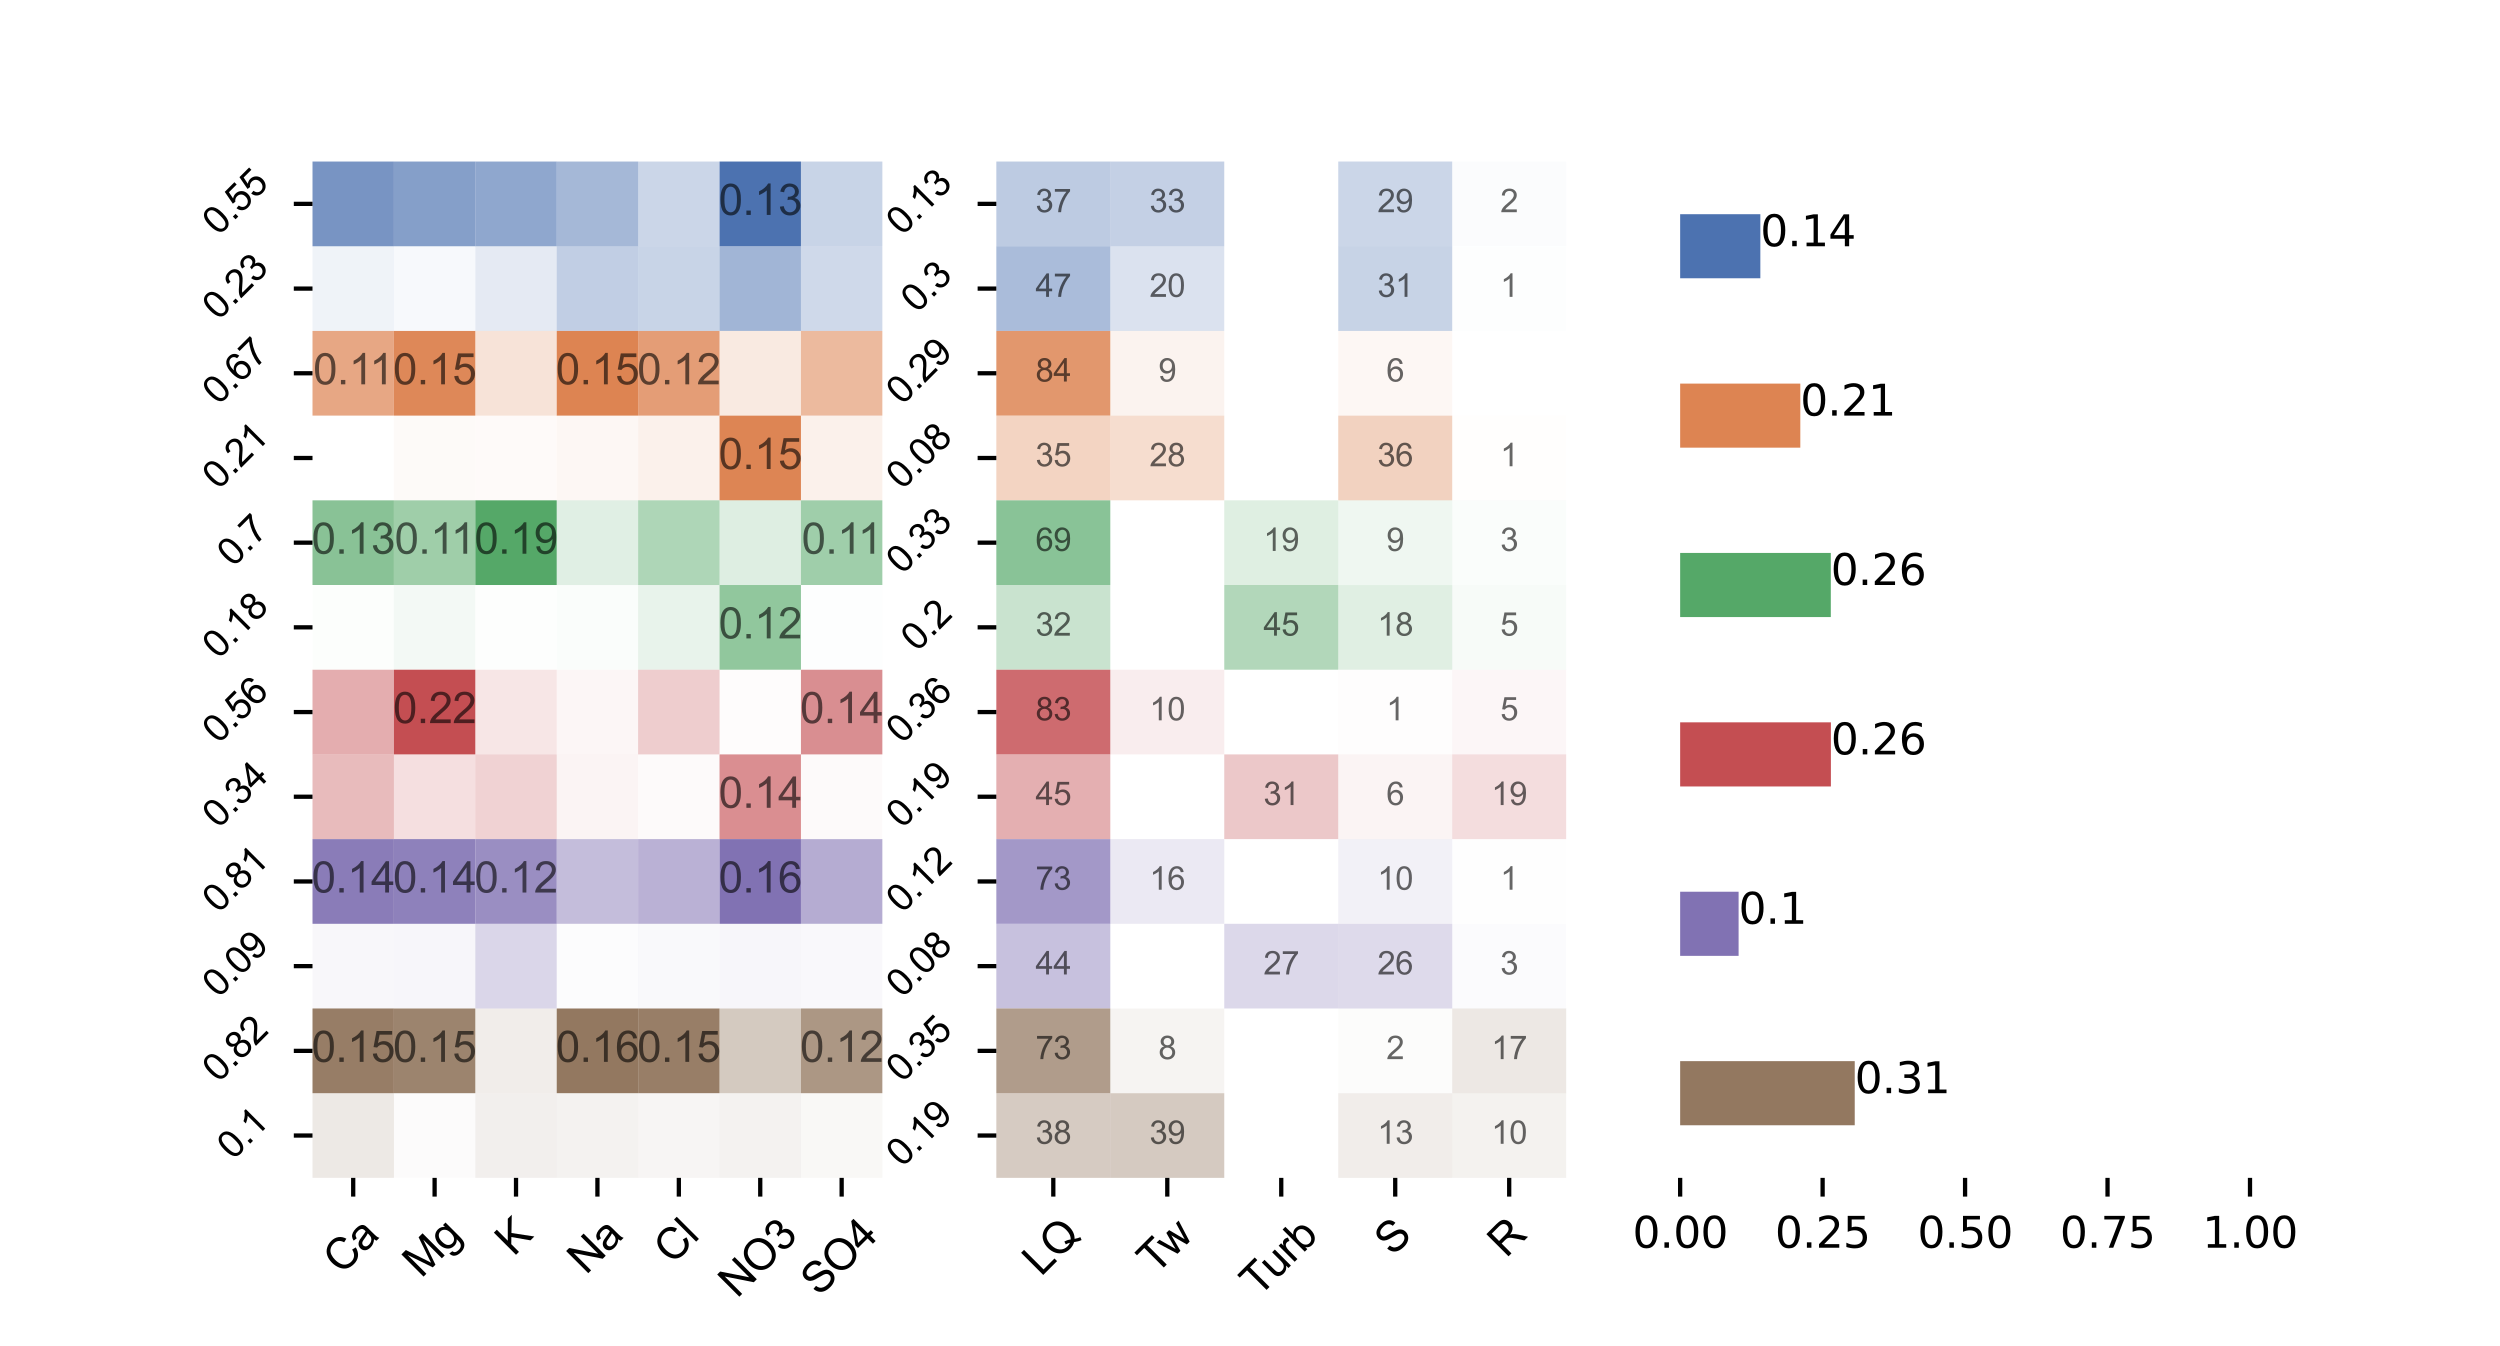 <?xml version="1.0" encoding="utf-8" standalone="no"?>
<!DOCTYPE svg PUBLIC "-//W3C//DTD SVG 1.1//EN"
  "http://www.w3.org/Graphics/SVG/1.1/DTD/svg11.dtd">
<svg xmlns:xlink="http://www.w3.org/1999/xlink" width="468pt" height="252pt" viewBox="0 0 468 252" xmlns="http://www.w3.org/2000/svg" version="1.1">
 <defs>
  <style type="text/css">*{stroke-linejoin: round; stroke-linecap: butt}</style>
 </defs>
 <g id="figure_1">
  <g id="patch_1">
   <path d="M 0 252 
L 468 252 
L 468 0 
L 0 0 
z
" style="fill: #ffffff"/>
  </g>
  <g id="axes_1">
   <g id="patch_2">
    <path d="M 58.5 220.5 
L 165.176 220.5 
L 165.176 30.24 
L 58.5 30.24 
z
" style="fill: #ffffff"/>
   </g>
   <g id="QuadMesh_1">
    <path d="M 58.5 30.24 
L 73.739 30.24 
L 73.739 46.095 
L 58.5 46.095 
L 58.5 30.24 
" clip-path="url(#p29b0fb06e2)" style="fill: #4c72b0; fill-opacity: 0.751"/>
    <path d="M 73.739 30.24 
L 88.979 30.24 
L 88.979 46.095 
L 73.739 46.095 
L 73.739 30.24 
" clip-path="url(#p29b0fb06e2)" style="fill: #4c72b0; fill-opacity: 0.679"/>
    <path d="M 88.979 30.24 
L 104.218 30.24 
L 104.218 46.095 
L 88.979 46.095 
L 88.979 30.24 
" clip-path="url(#p29b0fb06e2)" style="fill: #4c72b0; fill-opacity: 0.623"/>
    <path d="M 104.218 30.24 
L 119.458 30.24 
L 119.458 46.095 
L 104.218 46.095 
L 104.218 30.24 
" clip-path="url(#p29b0fb06e2)" style="fill: #4c72b0; fill-opacity: 0.502"/>
    <path d="M 119.458 30.24 
L 134.697 30.24 
L 134.697 46.095 
L 119.458 46.095 
L 119.458 30.24 
" clip-path="url(#p29b0fb06e2)" style="fill: #4c72b0; fill-opacity: 0.286"/>
    <path d="M 134.697 30.24 
L 149.937 30.24 
L 149.937 46.095 
L 134.697 46.095 
L 134.697 30.24 
" clip-path="url(#p29b0fb06e2)" style="fill: #4c72b0"/>
    <path d="M 149.937 30.24 
L 165.176 30.24 
L 165.176 46.095 
L 149.937 46.095 
L 149.937 30.24 
" clip-path="url(#p29b0fb06e2)" style="fill: #4c72b0; fill-opacity: 0.308"/>
    <path d="M 58.5 46.095 
L 73.739 46.095 
L 73.739 61.95 
L 58.5 61.95 
L 58.5 46.095 
" clip-path="url(#p29b0fb06e2)" style="fill: #4c72b0; fill-opacity: 0.088"/>
    <path d="M 73.739 46.095 
L 88.979 46.095 
L 88.979 61.95 
L 73.739 61.95 
L 73.739 46.095 
" clip-path="url(#p29b0fb06e2)" style="fill: #4c72b0; fill-opacity: 0.046"/>
    <path d="M 88.979 46.095 
L 104.218 46.095 
L 104.218 61.95 
L 88.979 61.95 
L 88.979 46.095 
" clip-path="url(#p29b0fb06e2)" style="fill: #4c72b0; fill-opacity: 0.146"/>
    <path d="M 104.218 46.095 
L 119.458 46.095 
L 119.458 61.95 
L 104.218 61.95 
L 104.218 46.095 
" clip-path="url(#p29b0fb06e2)" style="fill: #4c72b0; fill-opacity: 0.34"/>
    <path d="M 119.458 46.095 
L 134.697 46.095 
L 134.697 61.95 
L 119.458 61.95 
L 119.458 46.095 
" clip-path="url(#p29b0fb06e2)" style="fill: #4c72b0; fill-opacity: 0.307"/>
    <path d="M 134.697 46.095 
L 149.937 46.095 
L 149.937 61.95 
L 134.697 61.95 
L 134.697 46.095 
" clip-path="url(#p29b0fb06e2)" style="fill: #4c72b0; fill-opacity: 0.527"/>
    <path d="M 149.937 46.095 
L 165.176 46.095 
L 165.176 61.95 
L 149.937 61.95 
L 149.937 46.095 
" clip-path="url(#p29b0fb06e2)" style="fill: #4c72b0; fill-opacity: 0.262"/>
    <path d="M 58.5 61.95 
L 73.739 61.95 
L 73.739 77.805 
L 58.5 77.805 
L 58.5 61.95 
" clip-path="url(#p29b0fb06e2)" style="fill: #dd8452; fill-opacity: 0.709"/>
    <path d="M 73.739 61.95 
L 88.979 61.95 
L 88.979 77.805 
L 73.739 77.805 
L 73.739 61.95 
" clip-path="url(#p29b0fb06e2)" style="fill: #dd8452; fill-opacity: 0.963"/>
    <path d="M 88.979 61.95 
L 104.218 61.95 
L 104.218 77.805 
L 88.979 77.805 
L 88.979 61.95 
" clip-path="url(#p29b0fb06e2)" style="fill: #dd8452; fill-opacity: 0.223"/>
    <path d="M 104.218 61.95 
L 119.458 61.95 
L 119.458 77.805 
L 104.218 77.805 
L 104.218 61.95 
" clip-path="url(#p29b0fb06e2)" style="fill: #dd8452"/>
    <path d="M 119.458 61.95 
L 134.697 61.95 
L 134.697 77.805 
L 119.458 77.805 
L 119.458 61.95 
" clip-path="url(#p29b0fb06e2)" style="fill: #dd8452; fill-opacity: 0.791"/>
    <path d="M 134.697 61.95 
L 149.937 61.95 
L 149.937 77.805 
L 134.697 77.805 
L 134.697 61.95 
" clip-path="url(#p29b0fb06e2)" style="fill: #dd8452; fill-opacity: 0.175"/>
    <path d="M 149.937 61.95 
L 165.176 61.95 
L 165.176 77.805 
L 149.937 77.805 
L 149.937 61.95 
" clip-path="url(#p29b0fb06e2)" style="fill: #dd8452; fill-opacity: 0.562"/>
    <path d="M 58.5 77.805 
L 73.739 77.805 
L 73.739 93.66 
L 58.5 93.66 
L 58.5 77.805 
" clip-path="url(#p29b0fb06e2)" style="fill: #dd8452; fill-opacity: 0.003"/>
    <path d="M 73.739 77.805 
L 88.979 77.805 
L 88.979 93.66 
L 73.739 93.66 
L 73.739 77.805 
" clip-path="url(#p29b0fb06e2)" style="fill: #dd8452; fill-opacity: 0.04"/>
    <path d="M 88.979 77.805 
L 104.218 77.805 
L 104.218 93.66 
L 88.979 93.66 
L 88.979 77.805 
" clip-path="url(#p29b0fb06e2)" style="fill: #dd8452; fill-opacity: 0.037"/>
    <path d="M 104.218 77.805 
L 119.458 77.805 
L 119.458 93.66 
L 104.218 93.66 
L 104.218 77.805 
" clip-path="url(#p29b0fb06e2)" style="fill: #dd8452; fill-opacity: 0.059"/>
    <path d="M 119.458 77.805 
L 134.697 77.805 
L 134.697 93.66 
L 119.458 93.66 
L 119.458 77.805 
" clip-path="url(#p29b0fb06e2)" style="fill: #dd8452; fill-opacity: 0.117"/>
    <path d="M 134.697 77.805 
L 149.937 77.805 
L 149.937 93.66 
L 134.697 93.66 
L 134.697 77.805 
" clip-path="url(#p29b0fb06e2)" style="fill: #dd8452; fill-opacity: 0.985"/>
    <path d="M 149.937 77.805 
L 165.176 77.805 
L 165.176 93.66 
L 149.937 93.66 
L 149.937 77.805 
" clip-path="url(#p29b0fb06e2)" style="fill: #dd8452; fill-opacity: 0.117"/>
    <path d="M 58.5 93.66 
L 73.739 93.66 
L 73.739 109.515 
L 58.5 109.515 
L 58.5 93.66 
" clip-path="url(#p29b0fb06e2)" style="fill: #55a868; fill-opacity: 0.692"/>
    <path d="M 73.739 93.66 
L 88.979 93.66 
L 88.979 109.515 
L 73.739 109.515 
L 73.739 93.66 
" clip-path="url(#p29b0fb06e2)" style="fill: #55a868; fill-opacity: 0.564"/>
    <path d="M 88.979 93.66 
L 104.218 93.66 
L 104.218 109.515 
L 88.979 109.515 
L 88.979 93.66 
" clip-path="url(#p29b0fb06e2)" style="fill: #55a868"/>
    <path d="M 104.218 93.66 
L 119.458 93.66 
L 119.458 109.515 
L 104.218 109.515 
L 104.218 93.66 
" clip-path="url(#p29b0fb06e2)" style="fill: #55a868; fill-opacity: 0.182"/>
    <path d="M 119.458 93.66 
L 134.697 93.66 
L 134.697 109.515 
L 119.458 109.515 
L 119.458 93.66 
" clip-path="url(#p29b0fb06e2)" style="fill: #55a868; fill-opacity: 0.475"/>
    <path d="M 134.697 93.66 
L 149.937 93.66 
L 149.937 109.515 
L 134.697 109.515 
L 134.697 93.66 
" clip-path="url(#p29b0fb06e2)" style="fill: #55a868; fill-opacity: 0.193"/>
    <path d="M 149.937 93.66 
L 165.176 93.66 
L 165.176 109.515 
L 149.937 109.515 
L 149.937 93.66 
" clip-path="url(#p29b0fb06e2)" style="fill: #55a868; fill-opacity: 0.566"/>
    <path d="M 58.5 109.515 
L 73.739 109.515 
L 73.739 125.37 
L 58.5 125.37 
L 58.5 109.515 
" clip-path="url(#p29b0fb06e2)" style="fill: #55a868; fill-opacity: 0.019"/>
    <path d="M 73.739 109.515 
L 88.979 109.515 
L 88.979 125.37 
L 73.739 125.37 
L 73.739 109.515 
" clip-path="url(#p29b0fb06e2)" style="fill: #55a868; fill-opacity: 0.07"/>
    <path d="M 88.979 109.515 
L 104.218 109.515 
L 104.218 125.37 
L 88.979 125.37 
L 88.979 109.515 
" clip-path="url(#p29b0fb06e2)" style="fill: #55a868; fill-opacity: 0.008"/>
    <path d="M 104.218 109.515 
L 119.458 109.515 
L 119.458 125.37 
L 104.218 125.37 
L 104.218 109.515 
" clip-path="url(#p29b0fb06e2)" style="fill: #55a868; fill-opacity: 0.03"/>
    <path d="M 119.458 109.515 
L 134.697 109.515 
L 134.697 125.37 
L 119.458 125.37 
L 119.458 109.515 
" clip-path="url(#p29b0fb06e2)" style="fill: #55a868; fill-opacity: 0.135"/>
    <path d="M 134.697 109.515 
L 149.937 109.515 
L 149.937 125.37 
L 134.697 125.37 
L 134.697 109.515 
" clip-path="url(#p29b0fb06e2)" style="fill: #55a868; fill-opacity: 0.648"/>
    <path d="M 149.937 109.515 
L 165.176 109.515 
L 165.176 125.37 
L 149.937 125.37 
L 149.937 109.515 
" clip-path="url(#p29b0fb06e2)" style="fill: #55a868; fill-opacity: 0.01"/>
    <path d="M 58.5 125.37 
L 73.739 125.37 
L 73.739 141.225 
L 58.5 141.225 
L 58.5 125.37 
" clip-path="url(#p29b0fb06e2)" style="fill: #c44e52; fill-opacity: 0.464"/>
    <path d="M 73.739 125.37 
L 88.979 125.37 
L 88.979 141.225 
L 73.739 141.225 
L 73.739 125.37 
" clip-path="url(#p29b0fb06e2)" style="fill: #c44e52"/>
    <path d="M 88.979 125.37 
L 104.218 125.37 
L 104.218 141.225 
L 88.979 141.225 
L 88.979 125.37 
" clip-path="url(#p29b0fb06e2)" style="fill: #c44e52; fill-opacity: 0.144"/>
    <path d="M 104.218 125.37 
L 119.458 125.37 
L 119.458 141.225 
L 104.218 141.225 
L 104.218 125.37 
" clip-path="url(#p29b0fb06e2)" style="fill: #c44e52; fill-opacity: 0.048"/>
    <path d="M 119.458 125.37 
L 134.697 125.37 
L 134.697 141.225 
L 119.458 141.225 
L 119.458 125.37 
" clip-path="url(#p29b0fb06e2)" style="fill: #c44e52; fill-opacity: 0.282"/>
    <path d="M 134.697 125.37 
L 149.937 125.37 
L 149.937 141.225 
L 134.697 141.225 
L 134.697 125.37 
" clip-path="url(#p29b0fb06e2)" style="fill: #c44e52; fill-opacity: 0.018"/>
    <path d="M 149.937 125.37 
L 165.176 125.37 
L 165.176 141.225 
L 149.937 141.225 
L 149.937 125.37 
" clip-path="url(#p29b0fb06e2)" style="fill: #c44e52; fill-opacity: 0.633"/>
    <path d="M 58.5 141.225 
L 73.739 141.225 
L 73.739 157.08 
L 58.5 157.08 
L 58.5 141.225 
" clip-path="url(#p29b0fb06e2)" style="fill: #c44e52; fill-opacity: 0.385"/>
    <path d="M 73.739 141.225 
L 88.979 141.225 
L 88.979 157.08 
L 73.739 157.08 
L 73.739 141.225 
" clip-path="url(#p29b0fb06e2)" style="fill: #c44e52; fill-opacity: 0.178"/>
    <path d="M 88.979 141.225 
L 104.218 141.225 
L 104.218 157.08 
L 88.979 157.08 
L 88.979 141.225 
" clip-path="url(#p29b0fb06e2)" style="fill: #c44e52; fill-opacity: 0.253"/>
    <path d="M 104.218 141.225 
L 119.458 141.225 
L 119.458 157.08 
L 104.218 157.08 
L 104.218 141.225 
" clip-path="url(#p29b0fb06e2)" style="fill: #c44e52; fill-opacity: 0.066"/>
    <path d="M 119.458 141.225 
L 134.697 141.225 
L 134.697 157.08 
L 119.458 157.08 
L 119.458 141.225 
" clip-path="url(#p29b0fb06e2)" style="fill: #c44e52; fill-opacity: 0.03"/>
    <path d="M 134.697 141.225 
L 149.937 141.225 
L 149.937 157.08 
L 134.697 157.08 
L 134.697 141.225 
" clip-path="url(#p29b0fb06e2)" style="fill: #c44e52; fill-opacity: 0.636"/>
    <path d="M 149.937 141.225 
L 165.176 141.225 
L 165.176 157.08 
L 149.937 157.08 
L 149.937 141.225 
" clip-path="url(#p29b0fb06e2)" style="fill: #c44e52; fill-opacity: 0.03"/>
    <path d="M 58.5 157.08 
L 73.739 157.08 
L 73.739 172.935 
L 58.5 172.935 
L 58.5 157.08 
" clip-path="url(#p29b0fb06e2)" style="fill: #8172b3; fill-opacity: 0.922"/>
    <path d="M 73.739 157.08 
L 88.979 157.08 
L 88.979 172.935 
L 73.739 172.935 
L 73.739 157.08 
" clip-path="url(#p29b0fb06e2)" style="fill: #8172b3; fill-opacity: 0.894"/>
    <path d="M 88.979 157.08 
L 104.218 157.08 
L 104.218 172.935 
L 88.979 172.935 
L 88.979 157.08 
" clip-path="url(#p29b0fb06e2)" style="fill: #8172b3; fill-opacity: 0.798"/>
    <path d="M 104.218 157.08 
L 119.458 157.08 
L 119.458 172.935 
L 104.218 172.935 
L 104.218 157.08 
" clip-path="url(#p29b0fb06e2)" style="fill: #8172b3; fill-opacity: 0.472"/>
    <path d="M 119.458 157.08 
L 134.697 157.08 
L 134.697 172.935 
L 119.458 172.935 
L 119.458 157.08 
" clip-path="url(#p29b0fb06e2)" style="fill: #8172b3; fill-opacity: 0.55"/>
    <path d="M 134.697 157.08 
L 149.937 157.08 
L 149.937 172.935 
L 134.697 172.935 
L 134.697 157.08 
" clip-path="url(#p29b0fb06e2)" style="fill: #8172b3"/>
    <path d="M 149.937 157.08 
L 165.176 157.08 
L 165.176 172.935 
L 149.937 172.935 
L 149.937 157.08 
" clip-path="url(#p29b0fb06e2)" style="fill: #8172b3; fill-opacity: 0.587"/>
    <path d="M 58.5 172.935 
L 73.739 172.935 
L 73.739 188.79 
L 58.5 188.79 
L 58.5 172.935 
" clip-path="url(#p29b0fb06e2)" style="fill: #8172b3; fill-opacity: 0.055"/>
    <path d="M 73.739 172.935 
L 88.979 172.935 
L 88.979 188.79 
L 73.739 188.79 
L 73.739 172.935 
" clip-path="url(#p29b0fb06e2)" style="fill: #8172b3; fill-opacity: 0.059"/>
    <path d="M 88.979 172.935 
L 104.218 172.935 
L 104.218 188.79 
L 88.979 188.79 
L 88.979 172.935 
" clip-path="url(#p29b0fb06e2)" style="fill: #8172b3; fill-opacity: 0.292"/>
    <path d="M 104.218 172.935 
L 119.458 172.935 
L 119.458 188.79 
L 104.218 188.79 
L 104.218 172.935 
" clip-path="url(#p29b0fb06e2)" style="fill: #8172b3; fill-opacity: 0.027"/>
    <path d="M 119.458 172.935 
L 134.697 172.935 
L 134.697 188.79 
L 119.458 188.79 
L 119.458 172.935 
" clip-path="url(#p29b0fb06e2)" style="fill: #8172b3; fill-opacity: 0.044"/>
    <path d="M 134.697 172.935 
L 149.937 172.935 
L 149.937 188.79 
L 134.697 188.79 
L 134.697 172.935 
" clip-path="url(#p29b0fb06e2)" style="fill: #8172b3; fill-opacity: 0.063"/>
    <path d="M 149.937 172.935 
L 165.176 172.935 
L 165.176 188.79 
L 149.937 188.79 
L 149.937 172.935 
" clip-path="url(#p29b0fb06e2)" style="fill: #8172b3; fill-opacity: 0.049"/>
    <path d="M 58.5 188.79 
L 73.739 188.79 
L 73.739 204.645 
L 58.5 204.645 
L 58.5 188.79 
" clip-path="url(#p29b0fb06e2)" style="fill: #937860; fill-opacity: 0.96"/>
    <path d="M 73.739 188.79 
L 88.979 188.79 
L 88.979 204.645 
L 73.739 204.645 
L 73.739 188.79 
" clip-path="url(#p29b0fb06e2)" style="fill: #937860; fill-opacity: 0.908"/>
    <path d="M 88.979 188.79 
L 104.218 188.79 
L 104.218 204.645 
L 88.979 204.645 
L 88.979 188.79 
" clip-path="url(#p29b0fb06e2)" style="fill: #937860; fill-opacity: 0.136"/>
    <path d="M 104.218 188.79 
L 119.458 188.79 
L 119.458 204.645 
L 104.218 204.645 
L 104.218 188.79 
" clip-path="url(#p29b0fb06e2)" style="fill: #937860"/>
    <path d="M 119.458 188.79 
L 134.697 188.79 
L 134.697 204.645 
L 119.458 204.645 
L 119.458 188.79 
" clip-path="url(#p29b0fb06e2)" style="fill: #937860; fill-opacity: 0.957"/>
    <path d="M 134.697 188.79 
L 149.937 188.79 
L 149.937 204.645 
L 134.697 204.645 
L 134.697 188.79 
" clip-path="url(#p29b0fb06e2)" style="fill: #937860; fill-opacity: 0.391"/>
    <path d="M 149.937 188.79 
L 165.176 188.79 
L 165.176 204.645 
L 149.937 204.645 
L 149.937 188.79 
" clip-path="url(#p29b0fb06e2)" style="fill: #937860; fill-opacity: 0.767"/>
    <path d="M 58.5 204.645 
L 73.739 204.645 
L 73.739 220.5 
L 58.5 220.5 
L 58.5 204.645 
" clip-path="url(#p29b0fb06e2)" style="fill: #937860; fill-opacity: 0.167"/>
    <path d="M 73.739 204.645 
L 88.979 204.645 
L 88.979 220.5 
L 73.739 220.5 
L 73.739 204.645 
" clip-path="url(#p29b0fb06e2)" style="fill: #937860; fill-opacity: 0.024"/>
    <path d="M 88.979 204.645 
L 104.218 204.645 
L 104.218 220.5 
L 88.979 220.5 
L 88.979 204.645 
" clip-path="url(#p29b0fb06e2)" style="fill: #937860; fill-opacity: 0.115"/>
    <path d="M 104.218 204.645 
L 119.458 204.645 
L 119.458 220.5 
L 104.218 220.5 
L 104.218 204.645 
" clip-path="url(#p29b0fb06e2)" style="fill: #937860; fill-opacity: 0.094"/>
    <path d="M 119.458 204.645 
L 134.697 204.645 
L 134.697 220.5 
L 119.458 220.5 
L 119.458 204.645 
" clip-path="url(#p29b0fb06e2)" style="fill: #937860; fill-opacity: 0.073"/>
    <path d="M 134.697 204.645 
L 149.937 204.645 
L 149.937 220.5 
L 134.697 220.5 
L 134.697 204.645 
" clip-path="url(#p29b0fb06e2)" style="fill: #937860; fill-opacity: 0.094"/>
    <path d="M 149.937 204.645 
L 165.176 204.645 
L 165.176 220.5 
L 149.937 220.5 
L 149.937 204.645 
" clip-path="url(#p29b0fb06e2)" style="fill: #937860; fill-opacity: 0.051"/>
   </g>
   <g id="matplotlib.axis_1">
    <g id="xtick_1">
     <g id="line2d_1">
      <defs>
       <path id="mdceb5de208" d="M 0 0 
L 0 3.5 
" style="stroke: #000000; stroke-width: 0.8"/>
      </defs>
      <g>
       <use xlink:href="#mdceb5de208" x="66.12" y="220.5" style="stroke: #000000; stroke-width: 0.8"/>
      </g>
     </g>
     <g id="text_1">
      <!-- Ca -->
      <g transform="translate(63.967 238.78) rotate(-45) scale(0.08 -0.08)">
       <defs>
        <path id="ArialMT-43" d="M 3763 1606 
L 4369 1453 
Q 4178 706 3683 314 
Q 3188 -78 2472 -78 
Q 1731 -78 1267 223 
Q 803 525 561 1097 
Q 319 1669 319 2325 
Q 319 3041 592 3573 
Q 866 4106 1370 4382 
Q 1875 4659 2481 4659 
Q 3169 4659 3637 4309 
Q 4106 3959 4291 3325 
L 3694 3184 
Q 3534 3684 3231 3912 
Q 2928 4141 2469 4141 
Q 1941 4141 1586 3887 
Q 1231 3634 1087 3207 
Q 944 2781 944 2328 
Q 944 1744 1114 1308 
Q 1284 872 1643 656 
Q 2003 441 2422 441 
Q 2931 441 3284 734 
Q 3638 1028 3763 1606 
z
" transform="scale(0.016)"/>
        <path id="ArialMT-61" d="M 2588 409 
Q 2275 144 1986 34 
Q 1697 -75 1366 -75 
Q 819 -75 525 192 
Q 231 459 231 875 
Q 231 1119 342 1320 
Q 453 1522 633 1644 
Q 813 1766 1038 1828 
Q 1203 1872 1538 1913 
Q 2219 1994 2541 2106 
Q 2544 2222 2544 2253 
Q 2544 2597 2384 2738 
Q 2169 2928 1744 2928 
Q 1347 2928 1158 2789 
Q 969 2650 878 2297 
L 328 2372 
Q 403 2725 575 2942 
Q 747 3159 1072 3276 
Q 1397 3394 1825 3394 
Q 2250 3394 2515 3294 
Q 2781 3194 2906 3042 
Q 3031 2891 3081 2659 
Q 3109 2516 3109 2141 
L 3109 1391 
Q 3109 606 3145 398 
Q 3181 191 3288 0 
L 2700 0 
Q 2613 175 2588 409 
z
M 2541 1666 
Q 2234 1541 1622 1453 
Q 1275 1403 1131 1340 
Q 988 1278 909 1158 
Q 831 1038 831 891 
Q 831 666 1001 516 
Q 1172 366 1500 366 
Q 1825 366 2078 508 
Q 2331 650 2450 897 
Q 2541 1088 2541 1459 
L 2541 1666 
z
" transform="scale(0.016)"/>
       </defs>
       <use xlink:href="#ArialMT-43"/>
       <use xlink:href="#ArialMT-61" x="72.217"/>
      </g>
     </g>
    </g>
    <g id="xtick_2">
     <g id="line2d_2">
      <g>
       <use xlink:href="#mdceb5de208" x="81.359" y="220.5" style="stroke: #000000; stroke-width: 0.8"/>
      </g>
     </g>
     <g id="text_2">
      <!-- Mg -->
      <g transform="translate(78.86 239.407) rotate(-45) scale(0.08 -0.08)">
       <defs>
        <path id="ArialMT-4d" d="M 475 0 
L 475 4581 
L 1388 4581 
L 2472 1338 
Q 2622 884 2691 659 
Q 2769 909 2934 1394 
L 4031 4581 
L 4847 4581 
L 4847 0 
L 4263 0 
L 4263 3834 
L 2931 0 
L 2384 0 
L 1059 3900 
L 1059 0 
L 475 0 
z
" transform="scale(0.016)"/>
        <path id="ArialMT-67" d="M 319 -275 
L 866 -356 
Q 900 -609 1056 -725 
Q 1266 -881 1628 -881 
Q 2019 -881 2231 -725 
Q 2444 -569 2519 -288 
Q 2563 -116 2559 434 
Q 2191 0 1641 0 
Q 956 0 581 494 
Q 206 988 206 1678 
Q 206 2153 378 2554 
Q 550 2956 876 3175 
Q 1203 3394 1644 3394 
Q 2231 3394 2613 2919 
L 2613 3319 
L 3131 3319 
L 3131 450 
Q 3131 -325 2973 -648 
Q 2816 -972 2473 -1159 
Q 2131 -1347 1631 -1347 
Q 1038 -1347 672 -1080 
Q 306 -813 319 -275 
z
M 784 1719 
Q 784 1066 1043 766 
Q 1303 466 1694 466 
Q 2081 466 2343 764 
Q 2606 1063 2606 1700 
Q 2606 2309 2336 2618 
Q 2066 2928 1684 2928 
Q 1309 2928 1046 2623 
Q 784 2319 784 1719 
z
" transform="scale(0.016)"/>
       </defs>
       <use xlink:href="#ArialMT-4d"/>
       <use xlink:href="#ArialMT-67" x="83.301"/>
      </g>
     </g>
    </g>
    <g id="xtick_3">
     <g id="line2d_3">
      <g>
       <use xlink:href="#mdceb5de208" x="96.599" y="220.5" style="stroke: #000000; stroke-width: 0.8"/>
      </g>
     </g>
     <g id="text_3">
      <!-- K -->
      <g transform="translate(96.174 235.322) rotate(-45) scale(0.08 -0.08)">
       <defs>
        <path id="ArialMT-4b" d="M 469 0 
L 469 4581 
L 1075 4581 
L 1075 2309 
L 3350 4581 
L 4172 4581 
L 2250 2725 
L 4256 0 
L 3456 0 
L 1825 2319 
L 1075 1588 
L 1075 0 
L 469 0 
z
" transform="scale(0.016)"/>
       </defs>
       <use xlink:href="#ArialMT-4b"/>
      </g>
     </g>
    </g>
    <g id="xtick_4">
     <g id="line2d_4">
      <g>
       <use xlink:href="#mdceb5de208" x="111.838" y="220.5" style="stroke: #000000; stroke-width: 0.8"/>
      </g>
     </g>
     <g id="text_4">
      <!-- Na -->
      <g transform="translate(109.685 238.78) rotate(-45) scale(0.08 -0.08)">
       <defs>
        <path id="ArialMT-4e" d="M 488 0 
L 488 4581 
L 1109 4581 
L 3516 984 
L 3516 4581 
L 4097 4581 
L 4097 0 
L 3475 0 
L 1069 3600 
L 1069 0 
L 488 0 
z
" transform="scale(0.016)"/>
       </defs>
       <use xlink:href="#ArialMT-4e"/>
       <use xlink:href="#ArialMT-61" x="72.217"/>
      </g>
     </g>
    </g>
    <g id="xtick_5">
     <g id="line2d_5">
      <g>
       <use xlink:href="#mdceb5de208" x="127.078" y="220.5" style="stroke: #000000; stroke-width: 0.8"/>
      </g>
     </g>
     <g id="text_5">
      <!-- Cl -->
      <g transform="translate(125.869 236.891) rotate(-45) scale(0.08 -0.08)">
       <defs>
        <path id="ArialMT-6c" d="M 409 0 
L 409 4581 
L 972 4581 
L 972 0 
L 409 0 
z
" transform="scale(0.016)"/>
       </defs>
       <use xlink:href="#ArialMT-43"/>
       <use xlink:href="#ArialMT-6c" x="72.217"/>
      </g>
     </g>
    </g>
    <g id="xtick_6">
     <g id="line2d_6">
      <g>
       <use xlink:href="#mdceb5de208" x="142.317" y="220.5" style="stroke: #000000; stroke-width: 0.8"/>
      </g>
     </g>
     <g id="text_6">
      <!-- NO3 -->
      <g transform="translate(137.964 243.18) rotate(-45) scale(0.08 -0.08)">
       <defs>
        <path id="ArialMT-4f" d="M 309 2231 
Q 309 3372 921 4017 
Q 1534 4663 2503 4663 
Q 3138 4663 3647 4359 
Q 4156 4056 4423 3514 
Q 4691 2972 4691 2284 
Q 4691 1588 4409 1038 
Q 4128 488 3612 205 
Q 3097 -78 2500 -78 
Q 1853 -78 1343 234 
Q 834 547 571 1087 
Q 309 1628 309 2231 
z
M 934 2222 
Q 934 1394 1379 917 
Q 1825 441 2497 441 
Q 3181 441 3623 922 
Q 4066 1403 4066 2288 
Q 4066 2847 3877 3264 
Q 3688 3681 3323 3911 
Q 2959 4141 2506 4141 
Q 1863 4141 1398 3698 
Q 934 3256 934 2222 
z
" transform="scale(0.016)"/>
        <path id="ArialMT-33" d="M 269 1209 
L 831 1284 
Q 928 806 1161 595 
Q 1394 384 1728 384 
Q 2125 384 2398 659 
Q 2672 934 2672 1341 
Q 2672 1728 2419 1979 
Q 2166 2231 1775 2231 
Q 1616 2231 1378 2169 
L 1441 2663 
Q 1497 2656 1531 2656 
Q 1891 2656 2178 2843 
Q 2466 3031 2466 3422 
Q 2466 3731 2256 3934 
Q 2047 4138 1716 4138 
Q 1388 4138 1169 3931 
Q 950 3725 888 3313 
L 325 3413 
Q 428 3978 793 4289 
Q 1159 4600 1703 4600 
Q 2078 4600 2393 4439 
Q 2709 4278 2876 4000 
Q 3044 3722 3044 3409 
Q 3044 3113 2884 2869 
Q 2725 2625 2413 2481 
Q 2819 2388 3044 2092 
Q 3269 1797 3269 1353 
Q 3269 753 2831 336 
Q 2394 -81 1725 -81 
Q 1122 -81 723 278 
Q 325 638 269 1209 
z
" transform="scale(0.016)"/>
       </defs>
       <use xlink:href="#ArialMT-4e"/>
       <use xlink:href="#ArialMT-4f" x="72.217"/>
       <use xlink:href="#ArialMT-33" x="150"/>
      </g>
     </g>
    </g>
    <g id="xtick_7">
     <g id="line2d_7">
      <g>
       <use xlink:href="#mdceb5de208" x="157.557" y="220.5" style="stroke: #000000; stroke-width: 0.8"/>
      </g>
     </g>
     <g id="text_7">
      <!-- SO4 -->
      <g transform="translate(153.36 242.868) rotate(-45) scale(0.08 -0.08)">
       <defs>
        <path id="ArialMT-53" d="M 288 1472 
L 859 1522 
Q 900 1178 1048 958 
Q 1197 738 1509 602 
Q 1822 466 2213 466 
Q 2559 466 2825 569 
Q 3091 672 3220 851 
Q 3350 1031 3350 1244 
Q 3350 1459 3225 1620 
Q 3100 1781 2813 1891 
Q 2628 1963 1997 2114 
Q 1366 2266 1113 2400 
Q 784 2572 623 2826 
Q 463 3081 463 3397 
Q 463 3744 659 4045 
Q 856 4347 1234 4503 
Q 1613 4659 2075 4659 
Q 2584 4659 2973 4495 
Q 3363 4331 3572 4012 
Q 3781 3694 3797 3291 
L 3216 3247 
Q 3169 3681 2898 3903 
Q 2628 4125 2100 4125 
Q 1550 4125 1298 3923 
Q 1047 3722 1047 3438 
Q 1047 3191 1225 3031 
Q 1400 2872 2139 2705 
Q 2878 2538 3153 2413 
Q 3553 2228 3743 1945 
Q 3934 1663 3934 1294 
Q 3934 928 3725 604 
Q 3516 281 3123 101 
Q 2731 -78 2241 -78 
Q 1619 -78 1198 103 
Q 778 284 539 648 
Q 300 1013 288 1472 
z
" transform="scale(0.016)"/>
        <path id="ArialMT-34" d="M 2069 0 
L 2069 1097 
L 81 1097 
L 81 1613 
L 2172 4581 
L 2631 4581 
L 2631 1613 
L 3250 1613 
L 3250 1097 
L 2631 1097 
L 2631 0 
L 2069 0 
z
M 2069 1613 
L 2069 3678 
L 634 1613 
L 2069 1613 
z
" transform="scale(0.016)"/>
       </defs>
       <use xlink:href="#ArialMT-53"/>
       <use xlink:href="#ArialMT-4f" x="66.699"/>
       <use xlink:href="#ArialMT-34" x="144.482"/>
      </g>
     </g>
    </g>
   </g>
   <g id="matplotlib.axis_2">
    <g id="ytick_1">
     <g id="line2d_8">
      <defs>
       <path id="m7d43850223" d="M 0 0 
L -3.5 0 
" style="stroke: #000000; stroke-width: 0.8"/>
      </defs>
      <g>
       <use xlink:href="#m7d43850223" x="58.5" y="38.167" style="stroke: #000000; stroke-width: 0.8"/>
      </g>
     </g>
     <g id="text_8">
      <!-- 0.55 -->
      <g transform="translate(40.884 44.263) rotate(-45) scale(0.07 -0.07)">
       <defs>
        <path id="ArialMT-30" d="M 266 2259 
Q 266 3072 433 3567 
Q 600 4063 929 4331 
Q 1259 4600 1759 4600 
Q 2128 4600 2406 4451 
Q 2684 4303 2865 4023 
Q 3047 3744 3150 3342 
Q 3253 2941 3253 2259 
Q 3253 1453 3087 958 
Q 2922 463 2592 192 
Q 2263 -78 1759 -78 
Q 1097 -78 719 397 
Q 266 969 266 2259 
z
M 844 2259 
Q 844 1131 1108 757 
Q 1372 384 1759 384 
Q 2147 384 2411 759 
Q 2675 1134 2675 2259 
Q 2675 3391 2411 3762 
Q 2147 4134 1753 4134 
Q 1366 4134 1134 3806 
Q 844 3388 844 2259 
z
" transform="scale(0.016)"/>
        <path id="ArialMT-2e" d="M 581 0 
L 581 641 
L 1222 641 
L 1222 0 
L 581 0 
z
" transform="scale(0.016)"/>
        <path id="ArialMT-35" d="M 266 1200 
L 856 1250 
Q 922 819 1161 601 
Q 1400 384 1738 384 
Q 2144 384 2425 690 
Q 2706 997 2706 1503 
Q 2706 1984 2436 2262 
Q 2166 2541 1728 2541 
Q 1456 2541 1237 2417 
Q 1019 2294 894 2097 
L 366 2166 
L 809 4519 
L 3088 4519 
L 3088 3981 
L 1259 3981 
L 1013 2750 
Q 1425 3038 1878 3038 
Q 2478 3038 2890 2622 
Q 3303 2206 3303 1553 
Q 3303 931 2941 478 
Q 2500 -78 1738 -78 
Q 1113 -78 717 272 
Q 322 622 266 1200 
z
" transform="scale(0.016)"/>
       </defs>
       <use xlink:href="#ArialMT-30"/>
       <use xlink:href="#ArialMT-2e" x="55.615"/>
       <use xlink:href="#ArialMT-35" x="83.398"/>
       <use xlink:href="#ArialMT-35" x="139.014"/>
      </g>
     </g>
    </g>
    <g id="ytick_2">
     <g id="line2d_9">
      <g>
       <use xlink:href="#m7d43850223" x="58.5" y="54.023" style="stroke: #000000; stroke-width: 0.8"/>
      </g>
     </g>
     <g id="text_9">
      <!-- 0.23 -->
      <g transform="translate(40.884 60.118) rotate(-45) scale(0.07 -0.07)">
       <defs>
        <path id="ArialMT-32" d="M 3222 541 
L 3222 0 
L 194 0 
Q 188 203 259 391 
Q 375 700 629 1000 
Q 884 1300 1366 1694 
Q 2113 2306 2375 2664 
Q 2638 3022 2638 3341 
Q 2638 3675 2398 3904 
Q 2159 4134 1775 4134 
Q 1369 4134 1125 3890 
Q 881 3647 878 3216 
L 300 3275 
Q 359 3922 746 4261 
Q 1134 4600 1788 4600 
Q 2447 4600 2831 4234 
Q 3216 3869 3216 3328 
Q 3216 3053 3103 2787 
Q 2991 2522 2730 2228 
Q 2469 1934 1863 1422 
Q 1356 997 1212 845 
Q 1069 694 975 541 
L 3222 541 
z
" transform="scale(0.016)"/>
       </defs>
       <use xlink:href="#ArialMT-30"/>
       <use xlink:href="#ArialMT-2e" x="55.615"/>
       <use xlink:href="#ArialMT-32" x="83.398"/>
       <use xlink:href="#ArialMT-33" x="139.014"/>
      </g>
     </g>
    </g>
    <g id="ytick_3">
     <g id="line2d_10">
      <g>
       <use xlink:href="#m7d43850223" x="58.5" y="69.877" style="stroke: #000000; stroke-width: 0.8"/>
      </g>
     </g>
     <g id="text_10">
      <!-- 0.67 -->
      <g transform="translate(40.884 75.973) rotate(-45) scale(0.07 -0.07)">
       <defs>
        <path id="ArialMT-36" d="M 3184 3459 
L 2625 3416 
Q 2550 3747 2413 3897 
Q 2184 4138 1850 4138 
Q 1581 4138 1378 3988 
Q 1113 3794 959 3422 
Q 806 3050 800 2363 
Q 1003 2672 1297 2822 
Q 1591 2972 1913 2972 
Q 2475 2972 2870 2558 
Q 3266 2144 3266 1488 
Q 3266 1056 3080 686 
Q 2894 316 2569 119 
Q 2244 -78 1831 -78 
Q 1128 -78 684 439 
Q 241 956 241 2144 
Q 241 3472 731 4075 
Q 1159 4600 1884 4600 
Q 2425 4600 2770 4297 
Q 3116 3994 3184 3459 
z
M 888 1484 
Q 888 1194 1011 928 
Q 1134 663 1356 523 
Q 1578 384 1822 384 
Q 2178 384 2434 671 
Q 2691 959 2691 1453 
Q 2691 1928 2437 2201 
Q 2184 2475 1800 2475 
Q 1419 2475 1153 2201 
Q 888 1928 888 1484 
z
" transform="scale(0.016)"/>
        <path id="ArialMT-37" d="M 303 3981 
L 303 4522 
L 3269 4522 
L 3269 4084 
Q 2831 3619 2401 2847 
Q 1972 2075 1738 1259 
Q 1569 684 1522 0 
L 944 0 
Q 953 541 1156 1306 
Q 1359 2072 1739 2783 
Q 2119 3494 2547 3981 
L 303 3981 
z
" transform="scale(0.016)"/>
       </defs>
       <use xlink:href="#ArialMT-30"/>
       <use xlink:href="#ArialMT-2e" x="55.615"/>
       <use xlink:href="#ArialMT-36" x="83.398"/>
       <use xlink:href="#ArialMT-37" x="139.014"/>
      </g>
     </g>
    </g>
    <g id="ytick_4">
     <g id="line2d_11">
      <g>
       <use xlink:href="#m7d43850223" x="58.5" y="85.733" style="stroke: #000000; stroke-width: 0.8"/>
      </g>
     </g>
     <g id="text_11">
      <!-- 0.21 -->
      <g transform="translate(40.884 91.828) rotate(-45) scale(0.07 -0.07)">
       <defs>
        <path id="ArialMT-31" d="M 2384 0 
L 1822 0 
L 1822 3584 
Q 1619 3391 1289 3197 
Q 959 3003 697 2906 
L 697 3450 
Q 1169 3672 1522 3987 
Q 1875 4303 2022 4600 
L 2384 4600 
L 2384 0 
z
" transform="scale(0.016)"/>
       </defs>
       <use xlink:href="#ArialMT-30"/>
       <use xlink:href="#ArialMT-2e" x="55.615"/>
       <use xlink:href="#ArialMT-32" x="83.398"/>
       <use xlink:href="#ArialMT-31" x="139.014"/>
      </g>
     </g>
    </g>
    <g id="ytick_5">
     <g id="line2d_12">
      <g>
       <use xlink:href="#m7d43850223" x="58.5" y="101.588" style="stroke: #000000; stroke-width: 0.8"/>
      </g>
     </g>
     <g id="text_12">
      <!-- 0.7 -->
      <g transform="translate(43.636 106.307) rotate(-45) scale(0.07 -0.07)">
       <use xlink:href="#ArialMT-30"/>
       <use xlink:href="#ArialMT-2e" x="55.615"/>
       <use xlink:href="#ArialMT-37" x="83.398"/>
      </g>
     </g>
    </g>
    <g id="ytick_6">
     <g id="line2d_13">
      <g>
       <use xlink:href="#m7d43850223" x="58.5" y="117.442" style="stroke: #000000; stroke-width: 0.8"/>
      </g>
     </g>
     <g id="text_13">
      <!-- 0.18 -->
      <g transform="translate(40.884 123.538) rotate(-45) scale(0.07 -0.07)">
       <defs>
        <path id="ArialMT-38" d="M 1131 2484 
Q 781 2613 612 2850 
Q 444 3088 444 3419 
Q 444 3919 803 4259 
Q 1163 4600 1759 4600 
Q 2359 4600 2725 4251 
Q 3091 3903 3091 3403 
Q 3091 3084 2923 2848 
Q 2756 2613 2416 2484 
Q 2838 2347 3058 2040 
Q 3278 1734 3278 1309 
Q 3278 722 2862 322 
Q 2447 -78 1769 -78 
Q 1091 -78 675 323 
Q 259 725 259 1325 
Q 259 1772 486 2073 
Q 713 2375 1131 2484 
z
M 1019 3438 
Q 1019 3113 1228 2906 
Q 1438 2700 1772 2700 
Q 2097 2700 2305 2904 
Q 2513 3109 2513 3406 
Q 2513 3716 2298 3927 
Q 2084 4138 1766 4138 
Q 1444 4138 1231 3931 
Q 1019 3725 1019 3438 
z
M 838 1322 
Q 838 1081 952 856 
Q 1066 631 1291 507 
Q 1516 384 1775 384 
Q 2178 384 2440 643 
Q 2703 903 2703 1303 
Q 2703 1709 2433 1975 
Q 2163 2241 1756 2241 
Q 1359 2241 1098 1978 
Q 838 1716 838 1322 
z
" transform="scale(0.016)"/>
       </defs>
       <use xlink:href="#ArialMT-30"/>
       <use xlink:href="#ArialMT-2e" x="55.615"/>
       <use xlink:href="#ArialMT-31" x="83.398"/>
       <use xlink:href="#ArialMT-38" x="139.014"/>
      </g>
     </g>
    </g>
    <g id="ytick_7">
     <g id="line2d_14">
      <g>
       <use xlink:href="#m7d43850223" x="58.5" y="133.298" style="stroke: #000000; stroke-width: 0.8"/>
      </g>
     </g>
     <g id="text_14">
      <!-- 0.56 -->
      <g transform="translate(40.884 139.393) rotate(-45) scale(0.07 -0.07)">
       <use xlink:href="#ArialMT-30"/>
       <use xlink:href="#ArialMT-2e" x="55.615"/>
       <use xlink:href="#ArialMT-35" x="83.398"/>
       <use xlink:href="#ArialMT-36" x="139.014"/>
      </g>
     </g>
    </g>
    <g id="ytick_8">
     <g id="line2d_15">
      <g>
       <use xlink:href="#m7d43850223" x="58.5" y="149.153" style="stroke: #000000; stroke-width: 0.8"/>
      </g>
     </g>
     <g id="text_15">
      <!-- 0.34 -->
      <g transform="translate(40.884 155.248) rotate(-45) scale(0.07 -0.07)">
       <use xlink:href="#ArialMT-30"/>
       <use xlink:href="#ArialMT-2e" x="55.615"/>
       <use xlink:href="#ArialMT-33" x="83.398"/>
       <use xlink:href="#ArialMT-34" x="139.014"/>
      </g>
     </g>
    </g>
    <g id="ytick_9">
     <g id="line2d_16">
      <g>
       <use xlink:href="#m7d43850223" x="58.5" y="165.007" style="stroke: #000000; stroke-width: 0.8"/>
      </g>
     </g>
     <g id="text_16">
      <!-- 0.81 -->
      <g transform="translate(40.884 171.103) rotate(-45) scale(0.07 -0.07)">
       <use xlink:href="#ArialMT-30"/>
       <use xlink:href="#ArialMT-2e" x="55.615"/>
       <use xlink:href="#ArialMT-38" x="83.398"/>
       <use xlink:href="#ArialMT-31" x="139.014"/>
      </g>
     </g>
    </g>
    <g id="ytick_10">
     <g id="line2d_17">
      <g>
       <use xlink:href="#m7d43850223" x="58.5" y="180.863" style="stroke: #000000; stroke-width: 0.8"/>
      </g>
     </g>
     <g id="text_17">
      <!-- 0.09 -->
      <g transform="translate(40.884 186.958) rotate(-45) scale(0.07 -0.07)">
       <defs>
        <path id="ArialMT-39" d="M 350 1059 
L 891 1109 
Q 959 728 1153 556 
Q 1347 384 1650 384 
Q 1909 384 2104 503 
Q 2300 622 2425 820 
Q 2550 1019 2634 1356 
Q 2719 1694 2719 2044 
Q 2719 2081 2716 2156 
Q 2547 1888 2255 1720 
Q 1963 1553 1622 1553 
Q 1053 1553 659 1965 
Q 266 2378 266 3053 
Q 266 3750 677 4175 
Q 1088 4600 1706 4600 
Q 2153 4600 2523 4359 
Q 2894 4119 3086 3673 
Q 3278 3228 3278 2384 
Q 3278 1506 3087 986 
Q 2897 466 2520 194 
Q 2144 -78 1638 -78 
Q 1100 -78 759 220 
Q 419 519 350 1059 
z
M 2653 3081 
Q 2653 3566 2395 3850 
Q 2138 4134 1775 4134 
Q 1400 4134 1122 3828 
Q 844 3522 844 3034 
Q 844 2597 1108 2323 
Q 1372 2050 1759 2050 
Q 2150 2050 2401 2323 
Q 2653 2597 2653 3081 
z
" transform="scale(0.016)"/>
       </defs>
       <use xlink:href="#ArialMT-30"/>
       <use xlink:href="#ArialMT-2e" x="55.615"/>
       <use xlink:href="#ArialMT-30" x="83.398"/>
       <use xlink:href="#ArialMT-39" x="139.014"/>
      </g>
     </g>
    </g>
    <g id="ytick_11">
     <g id="line2d_18">
      <g>
       <use xlink:href="#m7d43850223" x="58.5" y="196.718" style="stroke: #000000; stroke-width: 0.8"/>
      </g>
     </g>
     <g id="text_18">
      <!-- 0.82 -->
      <g transform="translate(40.884 202.813) rotate(-45) scale(0.07 -0.07)">
       <use xlink:href="#ArialMT-30"/>
       <use xlink:href="#ArialMT-2e" x="55.615"/>
       <use xlink:href="#ArialMT-38" x="83.398"/>
       <use xlink:href="#ArialMT-32" x="139.014"/>
      </g>
     </g>
    </g>
    <g id="ytick_12">
     <g id="line2d_19">
      <g>
       <use xlink:href="#m7d43850223" x="58.5" y="212.572" style="stroke: #000000; stroke-width: 0.8"/>
      </g>
     </g>
     <g id="text_19">
      <!-- 0.1 -->
      <g transform="translate(43.636 217.292) rotate(-45) scale(0.07 -0.07)">
       <use xlink:href="#ArialMT-30"/>
       <use xlink:href="#ArialMT-2e" x="55.615"/>
       <use xlink:href="#ArialMT-31" x="83.398"/>
      </g>
     </g>
    </g>
   </g>
   <g id="text_20">
    <!-- 0.13 -->
    <g style="opacity: 0.6" transform="translate(134.533 40.236) scale(0.08 -0.08)">
     <use xlink:href="#ArialMT-30"/>
     <use xlink:href="#ArialMT-2e" x="55.615"/>
     <use xlink:href="#ArialMT-31" x="83.398"/>
     <use xlink:href="#ArialMT-33" x="139.014"/>
    </g>
   </g>
   <g id="text_21">
    <!-- 0.11 -->
    <g style="opacity: 0.6" transform="translate(58.63 71.946) scale(0.08 -0.08)">
     <use xlink:href="#ArialMT-30"/>
     <use xlink:href="#ArialMT-2e" x="55.615"/>
     <use xlink:href="#ArialMT-31" x="83.398"/>
     <use xlink:href="#ArialMT-31" x="131.639"/>
    </g>
   </g>
   <g id="text_22">
    <!-- 0.15 -->
    <g style="opacity: 0.6" transform="translate(73.575 71.946) scale(0.08 -0.08)">
     <use xlink:href="#ArialMT-30"/>
     <use xlink:href="#ArialMT-2e" x="55.615"/>
     <use xlink:href="#ArialMT-31" x="83.398"/>
     <use xlink:href="#ArialMT-35" x="139.014"/>
    </g>
   </g>
   <g id="text_23">
    <!-- 0.15 -->
    <g style="opacity: 0.6" transform="translate(104.054 71.946) scale(0.08 -0.08)">
     <use xlink:href="#ArialMT-30"/>
     <use xlink:href="#ArialMT-2e" x="55.615"/>
     <use xlink:href="#ArialMT-31" x="83.398"/>
     <use xlink:href="#ArialMT-35" x="139.014"/>
    </g>
   </g>
   <g id="text_24">
    <!-- 0.12 -->
    <g style="opacity: 0.6" transform="translate(119.293 71.946) scale(0.08 -0.08)">
     <use xlink:href="#ArialMT-30"/>
     <use xlink:href="#ArialMT-2e" x="55.615"/>
     <use xlink:href="#ArialMT-31" x="83.398"/>
     <use xlink:href="#ArialMT-32" x="139.014"/>
    </g>
   </g>
   <g id="text_25">
    <!-- 0.15 -->
    <g style="opacity: 0.6" transform="translate(134.533 87.801) scale(0.08 -0.08)">
     <use xlink:href="#ArialMT-30"/>
     <use xlink:href="#ArialMT-2e" x="55.615"/>
     <use xlink:href="#ArialMT-31" x="83.398"/>
     <use xlink:href="#ArialMT-35" x="139.014"/>
    </g>
   </g>
   <g id="text_26">
    <!-- 0.13 -->
    <g style="opacity: 0.6" transform="translate(58.335 103.656) scale(0.08 -0.08)">
     <use xlink:href="#ArialMT-30"/>
     <use xlink:href="#ArialMT-2e" x="55.615"/>
     <use xlink:href="#ArialMT-31" x="83.398"/>
     <use xlink:href="#ArialMT-33" x="139.014"/>
    </g>
   </g>
   <g id="text_27">
    <!-- 0.11 -->
    <g style="opacity: 0.6" transform="translate(73.87 103.656) scale(0.08 -0.08)">
     <use xlink:href="#ArialMT-30"/>
     <use xlink:href="#ArialMT-2e" x="55.615"/>
     <use xlink:href="#ArialMT-31" x="83.398"/>
     <use xlink:href="#ArialMT-31" x="131.639"/>
    </g>
   </g>
   <g id="text_28">
    <!-- 0.19 -->
    <g style="opacity: 0.6" transform="translate(88.814 103.656) scale(0.08 -0.08)">
     <use xlink:href="#ArialMT-30"/>
     <use xlink:href="#ArialMT-2e" x="55.615"/>
     <use xlink:href="#ArialMT-31" x="83.398"/>
     <use xlink:href="#ArialMT-39" x="139.014"/>
    </g>
   </g>
   <g id="text_29">
    <!-- 0.11 -->
    <g style="opacity: 0.6" transform="translate(150.067 103.656) scale(0.08 -0.08)">
     <use xlink:href="#ArialMT-30"/>
     <use xlink:href="#ArialMT-2e" x="55.615"/>
     <use xlink:href="#ArialMT-31" x="83.398"/>
     <use xlink:href="#ArialMT-31" x="131.639"/>
    </g>
   </g>
   <g id="text_30">
    <!-- 0.12 -->
    <g style="opacity: 0.6" transform="translate(134.533 119.511) scale(0.08 -0.08)">
     <use xlink:href="#ArialMT-30"/>
     <use xlink:href="#ArialMT-2e" x="55.615"/>
     <use xlink:href="#ArialMT-31" x="83.398"/>
     <use xlink:href="#ArialMT-32" x="139.014"/>
    </g>
   </g>
   <g id="text_31">
    <!-- 0.22 -->
    <g style="opacity: 0.6" transform="translate(73.575 135.366) scale(0.08 -0.08)">
     <use xlink:href="#ArialMT-30"/>
     <use xlink:href="#ArialMT-2e" x="55.615"/>
     <use xlink:href="#ArialMT-32" x="83.398"/>
     <use xlink:href="#ArialMT-32" x="139.014"/>
    </g>
   </g>
   <g id="text_32">
    <!-- 0.14 -->
    <g style="opacity: 0.6" transform="translate(149.772 135.366) scale(0.08 -0.08)">
     <use xlink:href="#ArialMT-30"/>
     <use xlink:href="#ArialMT-2e" x="55.615"/>
     <use xlink:href="#ArialMT-31" x="83.398"/>
     <use xlink:href="#ArialMT-34" x="139.014"/>
    </g>
   </g>
   <g id="text_33">
    <!-- 0.14 -->
    <g style="opacity: 0.6" transform="translate(134.533 151.221) scale(0.08 -0.08)">
     <use xlink:href="#ArialMT-30"/>
     <use xlink:href="#ArialMT-2e" x="55.615"/>
     <use xlink:href="#ArialMT-31" x="83.398"/>
     <use xlink:href="#ArialMT-34" x="139.014"/>
    </g>
   </g>
   <g id="text_34">
    <!-- 0.14 -->
    <g style="opacity: 0.6" transform="translate(58.335 167.076) scale(0.08 -0.08)">
     <use xlink:href="#ArialMT-30"/>
     <use xlink:href="#ArialMT-2e" x="55.615"/>
     <use xlink:href="#ArialMT-31" x="83.398"/>
     <use xlink:href="#ArialMT-34" x="139.014"/>
    </g>
   </g>
   <g id="text_35">
    <!-- 0.14 -->
    <g style="opacity: 0.6" transform="translate(73.575 167.076) scale(0.08 -0.08)">
     <use xlink:href="#ArialMT-30"/>
     <use xlink:href="#ArialMT-2e" x="55.615"/>
     <use xlink:href="#ArialMT-31" x="83.398"/>
     <use xlink:href="#ArialMT-34" x="139.014"/>
    </g>
   </g>
   <g id="text_36">
    <!-- 0.12 -->
    <g style="opacity: 0.6" transform="translate(88.814 167.076) scale(0.08 -0.08)">
     <use xlink:href="#ArialMT-30"/>
     <use xlink:href="#ArialMT-2e" x="55.615"/>
     <use xlink:href="#ArialMT-31" x="83.398"/>
     <use xlink:href="#ArialMT-32" x="139.014"/>
    </g>
   </g>
   <g id="text_37">
    <!-- 0.16 -->
    <g style="opacity: 0.6" transform="translate(134.533 167.076) scale(0.08 -0.08)">
     <use xlink:href="#ArialMT-30"/>
     <use xlink:href="#ArialMT-2e" x="55.615"/>
     <use xlink:href="#ArialMT-31" x="83.398"/>
     <use xlink:href="#ArialMT-36" x="139.014"/>
    </g>
   </g>
   <g id="text_38">
    <!-- 0.15 -->
    <g style="opacity: 0.6" transform="translate(58.335 198.786) scale(0.08 -0.08)">
     <use xlink:href="#ArialMT-30"/>
     <use xlink:href="#ArialMT-2e" x="55.615"/>
     <use xlink:href="#ArialMT-31" x="83.398"/>
     <use xlink:href="#ArialMT-35" x="139.014"/>
    </g>
   </g>
   <g id="text_39">
    <!-- 0.15 -->
    <g style="opacity: 0.6" transform="translate(73.575 198.786) scale(0.08 -0.08)">
     <use xlink:href="#ArialMT-30"/>
     <use xlink:href="#ArialMT-2e" x="55.615"/>
     <use xlink:href="#ArialMT-31" x="83.398"/>
     <use xlink:href="#ArialMT-35" x="139.014"/>
    </g>
   </g>
   <g id="text_40">
    <!-- 0.16 -->
    <g style="opacity: 0.6" transform="translate(104.054 198.786) scale(0.08 -0.08)">
     <use xlink:href="#ArialMT-30"/>
     <use xlink:href="#ArialMT-2e" x="55.615"/>
     <use xlink:href="#ArialMT-31" x="83.398"/>
     <use xlink:href="#ArialMT-36" x="139.014"/>
    </g>
   </g>
   <g id="text_41">
    <!-- 0.15 -->
    <g style="opacity: 0.6" transform="translate(119.293 198.786) scale(0.08 -0.08)">
     <use xlink:href="#ArialMT-30"/>
     <use xlink:href="#ArialMT-2e" x="55.615"/>
     <use xlink:href="#ArialMT-31" x="83.398"/>
     <use xlink:href="#ArialMT-35" x="139.014"/>
    </g>
   </g>
   <g id="text_42">
    <!-- 0.12 -->
    <g style="opacity: 0.6" transform="translate(149.772 198.786) scale(0.08 -0.08)">
     <use xlink:href="#ArialMT-30"/>
     <use xlink:href="#ArialMT-2e" x="55.615"/>
     <use xlink:href="#ArialMT-31" x="83.398"/>
     <use xlink:href="#ArialMT-32" x="139.014"/>
    </g>
   </g>
  </g>
  <g id="axes_2">
   <g id="patch_3">
    <path d="M 186.512 220.5 
L 293.188 220.5 
L 293.188 30.24 
L 186.512 30.24 
z
" style="fill: #ffffff"/>
   </g>
   <g id="QuadMesh_2">
    <path d="M 186.512 30.24 
L 207.847 30.24 
L 207.847 46.095 
L 186.512 46.095 
L 186.512 30.24 
" clip-path="url(#p797b628bba)" style="fill: #4c72b0; fill-opacity: 0.37"/>
    <path d="M 207.847 30.24 
L 229.182 30.24 
L 229.182 46.095 
L 207.847 46.095 
L 207.847 30.24 
" clip-path="url(#p797b628bba)" style="fill: #4c72b0; fill-opacity: 0.33"/>
    <path d="M 229.182 30.24 
L 250.518 30.24 
L 250.518 46.095 
L 229.182 46.095 
L 229.182 30.24 
" clip-path="url(#p797b628bba)" style="fill: none"/>
    <path d="M 250.518 30.24 
L 271.853 30.24 
L 271.853 46.095 
L 250.518 46.095 
L 250.518 30.24 
" clip-path="url(#p797b628bba)" style="fill: #4c72b0; fill-opacity: 0.29"/>
    <path d="M 271.853 30.24 
L 293.188 30.24 
L 293.188 46.095 
L 271.853 46.095 
L 271.853 30.24 
" clip-path="url(#p797b628bba)" style="fill: #4c72b0; fill-opacity: 0.02"/>
    <path d="M 186.512 46.095 
L 207.847 46.095 
L 207.847 61.95 
L 186.512 61.95 
L 186.512 46.095 
" clip-path="url(#p797b628bba)" style="fill: #4c72b0; fill-opacity: 0.47"/>
    <path d="M 207.847 46.095 
L 229.182 46.095 
L 229.182 61.95 
L 207.847 61.95 
L 207.847 46.095 
" clip-path="url(#p797b628bba)" style="fill: #4c72b0; fill-opacity: 0.2"/>
    <path d="M 229.182 46.095 
L 250.518 46.095 
L 250.518 61.95 
L 229.182 61.95 
L 229.182 46.095 
" clip-path="url(#p797b628bba)" style="fill: none"/>
    <path d="M 250.518 46.095 
L 271.853 46.095 
L 271.853 61.95 
L 250.518 61.95 
L 250.518 46.095 
" clip-path="url(#p797b628bba)" style="fill: #4c72b0; fill-opacity: 0.31"/>
    <path d="M 271.853 46.095 
L 293.188 46.095 
L 293.188 61.95 
L 271.853 61.95 
L 271.853 46.095 
" clip-path="url(#p797b628bba)" style="fill: #4c72b0; fill-opacity: 0.01"/>
    <path d="M 186.512 61.95 
L 207.847 61.95 
L 207.847 77.805 
L 186.512 77.805 
L 186.512 61.95 
" clip-path="url(#p797b628bba)" style="fill: #dd8452; fill-opacity: 0.84"/>
    <path d="M 207.847 61.95 
L 229.182 61.95 
L 229.182 77.805 
L 207.847 77.805 
L 207.847 61.95 
" clip-path="url(#p797b628bba)" style="fill: #dd8452; fill-opacity: 0.09"/>
    <path d="M 229.182 61.95 
L 250.518 61.95 
L 250.518 77.805 
L 229.182 77.805 
L 229.182 61.95 
" clip-path="url(#p797b628bba)" style="fill: none"/>
    <path d="M 250.518 61.95 
L 271.853 61.95 
L 271.853 77.805 
L 250.518 77.805 
L 250.518 61.95 
" clip-path="url(#p797b628bba)" style="fill: #dd8452; fill-opacity: 0.06"/>
    <path d="M 271.853 61.95 
L 293.188 61.95 
L 293.188 77.805 
L 271.853 77.805 
L 271.853 61.95 
" clip-path="url(#p797b628bba)" style="fill: none"/>
    <path d="M 186.512 77.805 
L 207.847 77.805 
L 207.847 93.66 
L 186.512 93.66 
L 186.512 77.805 
" clip-path="url(#p797b628bba)" style="fill: #dd8452; fill-opacity: 0.35"/>
    <path d="M 207.847 77.805 
L 229.182 77.805 
L 229.182 93.66 
L 207.847 93.66 
L 207.847 77.805 
" clip-path="url(#p797b628bba)" style="fill: #dd8452; fill-opacity: 0.28"/>
    <path d="M 229.182 77.805 
L 250.518 77.805 
L 250.518 93.66 
L 229.182 93.66 
L 229.182 77.805 
" clip-path="url(#p797b628bba)" style="fill: none"/>
    <path d="M 250.518 77.805 
L 271.853 77.805 
L 271.853 93.66 
L 250.518 93.66 
L 250.518 77.805 
" clip-path="url(#p797b628bba)" style="fill: #dd8452; fill-opacity: 0.36"/>
    <path d="M 271.853 77.805 
L 293.188 77.805 
L 293.188 93.66 
L 271.853 93.66 
L 271.853 77.805 
" clip-path="url(#p797b628bba)" style="fill: #dd8452; fill-opacity: 0.01"/>
    <path d="M 186.512 93.66 
L 207.847 93.66 
L 207.847 109.515 
L 186.512 109.515 
L 186.512 93.66 
" clip-path="url(#p797b628bba)" style="fill: #55a868; fill-opacity: 0.69"/>
    <path d="M 207.847 93.66 
L 229.182 93.66 
L 229.182 109.515 
L 207.847 109.515 
L 207.847 93.66 
" clip-path="url(#p797b628bba)" style="fill: none"/>
    <path d="M 229.182 93.66 
L 250.518 93.66 
L 250.518 109.515 
L 229.182 109.515 
L 229.182 93.66 
" clip-path="url(#p797b628bba)" style="fill: #55a868; fill-opacity: 0.19"/>
    <path d="M 250.518 93.66 
L 271.853 93.66 
L 271.853 109.515 
L 250.518 109.515 
L 250.518 93.66 
" clip-path="url(#p797b628bba)" style="fill: #55a868; fill-opacity: 0.09"/>
    <path d="M 271.853 93.66 
L 293.188 93.66 
L 293.188 109.515 
L 271.853 109.515 
L 271.853 93.66 
" clip-path="url(#p797b628bba)" style="fill: #55a868; fill-opacity: 0.03"/>
    <path d="M 186.512 109.515 
L 207.847 109.515 
L 207.847 125.37 
L 186.512 125.37 
L 186.512 109.515 
" clip-path="url(#p797b628bba)" style="fill: #55a868; fill-opacity: 0.32"/>
    <path d="M 207.847 109.515 
L 229.182 109.515 
L 229.182 125.37 
L 207.847 125.37 
L 207.847 109.515 
" clip-path="url(#p797b628bba)" style="fill: none"/>
    <path d="M 229.182 109.515 
L 250.518 109.515 
L 250.518 125.37 
L 229.182 125.37 
L 229.182 109.515 
" clip-path="url(#p797b628bba)" style="fill: #55a868; fill-opacity: 0.45"/>
    <path d="M 250.518 109.515 
L 271.853 109.515 
L 271.853 125.37 
L 250.518 125.37 
L 250.518 109.515 
" clip-path="url(#p797b628bba)" style="fill: #55a868; fill-opacity: 0.18"/>
    <path d="M 271.853 109.515 
L 293.188 109.515 
L 293.188 125.37 
L 271.853 125.37 
L 271.853 109.515 
" clip-path="url(#p797b628bba)" style="fill: #55a868; fill-opacity: 0.05"/>
    <path d="M 186.512 125.37 
L 207.847 125.37 
L 207.847 141.225 
L 186.512 141.225 
L 186.512 125.37 
" clip-path="url(#p797b628bba)" style="fill: #c44e52; fill-opacity: 0.83"/>
    <path d="M 207.847 125.37 
L 229.182 125.37 
L 229.182 141.225 
L 207.847 141.225 
L 207.847 125.37 
" clip-path="url(#p797b628bba)" style="fill: #c44e52; fill-opacity: 0.1"/>
    <path d="M 229.182 125.37 
L 250.518 125.37 
L 250.518 141.225 
L 229.182 141.225 
L 229.182 125.37 
" clip-path="url(#p797b628bba)" style="fill: none"/>
    <path d="M 250.518 125.37 
L 271.853 125.37 
L 271.853 141.225 
L 250.518 141.225 
L 250.518 125.37 
" clip-path="url(#p797b628bba)" style="fill: #c44e52; fill-opacity: 0.01"/>
    <path d="M 271.853 125.37 
L 293.188 125.37 
L 293.188 141.225 
L 271.853 141.225 
L 271.853 125.37 
" clip-path="url(#p797b628bba)" style="fill: #c44e52; fill-opacity: 0.05"/>
    <path d="M 186.512 141.225 
L 207.847 141.225 
L 207.847 157.08 
L 186.512 157.08 
L 186.512 141.225 
" clip-path="url(#p797b628bba)" style="fill: #c44e52; fill-opacity: 0.45"/>
    <path d="M 207.847 141.225 
L 229.182 141.225 
L 229.182 157.08 
L 207.847 157.08 
L 207.847 141.225 
" clip-path="url(#p797b628bba)" style="fill: none"/>
    <path d="M 229.182 141.225 
L 250.518 141.225 
L 250.518 157.08 
L 229.182 157.08 
L 229.182 141.225 
" clip-path="url(#p797b628bba)" style="fill: #c44e52; fill-opacity: 0.31"/>
    <path d="M 250.518 141.225 
L 271.853 141.225 
L 271.853 157.08 
L 250.518 157.08 
L 250.518 141.225 
" clip-path="url(#p797b628bba)" style="fill: #c44e52; fill-opacity: 0.06"/>
    <path d="M 271.853 141.225 
L 293.188 141.225 
L 293.188 157.08 
L 271.853 157.08 
L 271.853 141.225 
" clip-path="url(#p797b628bba)" style="fill: #c44e52; fill-opacity: 0.19"/>
    <path d="M 186.512 157.08 
L 207.847 157.08 
L 207.847 172.935 
L 186.512 172.935 
L 186.512 157.08 
" clip-path="url(#p797b628bba)" style="fill: #8172b3; fill-opacity: 0.73"/>
    <path d="M 207.847 157.08 
L 229.182 157.08 
L 229.182 172.935 
L 207.847 172.935 
L 207.847 157.08 
" clip-path="url(#p797b628bba)" style="fill: #8172b3; fill-opacity: 0.16"/>
    <path d="M 229.182 157.08 
L 250.518 157.08 
L 250.518 172.935 
L 229.182 172.935 
L 229.182 157.08 
" clip-path="url(#p797b628bba)" style="fill: none"/>
    <path d="M 250.518 157.08 
L 271.853 157.08 
L 271.853 172.935 
L 250.518 172.935 
L 250.518 157.08 
" clip-path="url(#p797b628bba)" style="fill: #8172b3; fill-opacity: 0.1"/>
    <path d="M 271.853 157.08 
L 293.188 157.08 
L 293.188 172.935 
L 271.853 172.935 
L 271.853 157.08 
" clip-path="url(#p797b628bba)" style="fill: #8172b3; fill-opacity: 0.01"/>
    <path d="M 186.512 172.935 
L 207.847 172.935 
L 207.847 188.79 
L 186.512 188.79 
L 186.512 172.935 
" clip-path="url(#p797b628bba)" style="fill: #8172b3; fill-opacity: 0.44"/>
    <path d="M 207.847 172.935 
L 229.182 172.935 
L 229.182 188.79 
L 207.847 188.79 
L 207.847 172.935 
" clip-path="url(#p797b628bba)" style="fill: none"/>
    <path d="M 229.182 172.935 
L 250.518 172.935 
L 250.518 188.79 
L 229.182 188.79 
L 229.182 172.935 
" clip-path="url(#p797b628bba)" style="fill: #8172b3; fill-opacity: 0.27"/>
    <path d="M 250.518 172.935 
L 271.853 172.935 
L 271.853 188.79 
L 250.518 188.79 
L 250.518 172.935 
" clip-path="url(#p797b628bba)" style="fill: #8172b3; fill-opacity: 0.26"/>
    <path d="M 271.853 172.935 
L 293.188 172.935 
L 293.188 188.79 
L 271.853 188.79 
L 271.853 172.935 
" clip-path="url(#p797b628bba)" style="fill: #8172b3; fill-opacity: 0.03"/>
    <path d="M 186.512 188.79 
L 207.847 188.79 
L 207.847 204.645 
L 186.512 204.645 
L 186.512 188.79 
" clip-path="url(#p797b628bba)" style="fill: #937860; fill-opacity: 0.73"/>
    <path d="M 207.847 188.79 
L 229.182 188.79 
L 229.182 204.645 
L 207.847 204.645 
L 207.847 188.79 
" clip-path="url(#p797b628bba)" style="fill: #937860; fill-opacity: 0.08"/>
    <path d="M 229.182 188.79 
L 250.518 188.79 
L 250.518 204.645 
L 229.182 204.645 
L 229.182 188.79 
" clip-path="url(#p797b628bba)" style="fill: none"/>
    <path d="M 250.518 188.79 
L 271.853 188.79 
L 271.853 204.645 
L 250.518 204.645 
L 250.518 188.79 
" clip-path="url(#p797b628bba)" style="fill: #937860; fill-opacity: 0.02"/>
    <path d="M 271.853 188.79 
L 293.188 188.79 
L 293.188 204.645 
L 271.853 204.645 
L 271.853 188.79 
" clip-path="url(#p797b628bba)" style="fill: #937860; fill-opacity: 0.17"/>
    <path d="M 186.512 204.645 
L 207.847 204.645 
L 207.847 220.5 
L 186.512 220.5 
L 186.512 204.645 
" clip-path="url(#p797b628bba)" style="fill: #937860; fill-opacity: 0.38"/>
    <path d="M 207.847 204.645 
L 229.182 204.645 
L 229.182 220.5 
L 207.847 220.5 
L 207.847 204.645 
" clip-path="url(#p797b628bba)" style="fill: #937860; fill-opacity: 0.39"/>
    <path d="M 229.182 204.645 
L 250.518 204.645 
L 250.518 220.5 
L 229.182 220.5 
L 229.182 204.645 
" clip-path="url(#p797b628bba)" style="fill: none"/>
    <path d="M 250.518 204.645 
L 271.853 204.645 
L 271.853 220.5 
L 250.518 220.5 
L 250.518 204.645 
" clip-path="url(#p797b628bba)" style="fill: #937860; fill-opacity: 0.13"/>
    <path d="M 271.853 204.645 
L 293.188 204.645 
L 293.188 220.5 
L 271.853 220.5 
L 271.853 204.645 
" clip-path="url(#p797b628bba)" style="fill: #937860; fill-opacity: 0.1"/>
   </g>
   <g id="matplotlib.axis_3">
    <g id="xtick_8">
     <g id="line2d_20">
      <g>
       <use xlink:href="#mdceb5de208" x="197.179" y="220.5" style="stroke: #000000; stroke-width: 0.8"/>
      </g>
     </g>
     <g id="text_43">
      <!-- LQ -->
      <g transform="translate(194.869 239.095) rotate(-45) scale(0.08 -0.08)">
       <defs>
        <path id="ArialMT-4c" d="M 469 0 
L 469 4581 
L 1075 4581 
L 1075 541 
L 3331 541 
L 3331 0 
L 469 0 
z
" transform="scale(0.016)"/>
        <path id="ArialMT-51" d="M 3966 491 
Q 4388 200 4744 66 
L 4566 -356 
Q 4072 -178 3581 206 
Q 3072 -78 2456 -78 
Q 1834 -78 1328 222 
Q 822 522 548 1065 
Q 275 1609 275 2291 
Q 275 2969 550 3525 
Q 825 4081 1333 4372 
Q 1841 4663 2469 4663 
Q 3103 4663 3612 4361 
Q 4122 4059 4389 3517 
Q 4656 2975 4656 2294 
Q 4656 1728 4484 1276 
Q 4313 825 3966 491 
z
M 2631 1266 
Q 3156 1119 3497 828 
Q 4031 1316 4031 2294 
Q 4031 2850 3842 3265 
Q 3653 3681 3289 3911 
Q 2925 4141 2472 4141 
Q 1794 4141 1347 3677 
Q 900 3213 900 2291 
Q 900 1397 1342 919 
Q 1784 441 2472 441 
Q 2797 441 3084 563 
Q 2800 747 2484 825 
L 2631 1266 
z
" transform="scale(0.016)"/>
       </defs>
       <use xlink:href="#ArialMT-4c"/>
       <use xlink:href="#ArialMT-51" x="55.615"/>
      </g>
     </g>
    </g>
    <g id="xtick_9">
     <g id="line2d_21">
      <g>
       <use xlink:href="#mdceb5de208" x="218.515" y="220.5" style="stroke: #000000; stroke-width: 0.8"/>
      </g>
     </g>
     <g id="text_44">
      <!-- Tw -->
      <g transform="translate(216.362 238.778) rotate(-45) scale(0.08 -0.08)">
       <defs>
        <path id="ArialMT-54" d="M 1659 0 
L 1659 4041 
L 150 4041 
L 150 4581 
L 3781 4581 
L 3781 4041 
L 2266 4041 
L 2266 0 
L 1659 0 
z
" transform="scale(0.016)"/>
        <path id="ArialMT-77" d="M 1034 0 
L 19 3319 
L 600 3319 
L 1128 1403 
L 1325 691 
Q 1338 744 1497 1375 
L 2025 3319 
L 2603 3319 
L 3100 1394 
L 3266 759 
L 3456 1400 
L 4025 3319 
L 4572 3319 
L 3534 0 
L 2950 0 
L 2422 1988 
L 2294 2553 
L 1622 0 
L 1034 0 
z
" transform="scale(0.016)"/>
       </defs>
       <use xlink:href="#ArialMT-54"/>
       <use xlink:href="#ArialMT-77" x="55.584"/>
      </g>
     </g>
    </g>
    <g id="xtick_10">
     <g id="line2d_22">
      <g>
       <use xlink:href="#mdceb5de208" x="239.85" y="220.5" style="stroke: #000000; stroke-width: 0.8"/>
      </g>
     </g>
     <g id="text_45">
      <!-- Turb -->
      <g transform="translate(235.603 242.967) rotate(-45) scale(0.08 -0.08)">
       <defs>
        <path id="ArialMT-75" d="M 2597 0 
L 2597 488 
Q 2209 -75 1544 -75 
Q 1250 -75 995 37 
Q 741 150 617 320 
Q 494 491 444 738 
Q 409 903 409 1263 
L 409 3319 
L 972 3319 
L 972 1478 
Q 972 1038 1006 884 
Q 1059 663 1231 536 
Q 1403 409 1656 409 
Q 1909 409 2131 539 
Q 2353 669 2445 892 
Q 2538 1116 2538 1541 
L 2538 3319 
L 3100 3319 
L 3100 0 
L 2597 0 
z
" transform="scale(0.016)"/>
        <path id="ArialMT-72" d="M 416 0 
L 416 3319 
L 922 3319 
L 922 2816 
Q 1116 3169 1280 3281 
Q 1444 3394 1641 3394 
Q 1925 3394 2219 3213 
L 2025 2691 
Q 1819 2813 1613 2813 
Q 1428 2813 1281 2702 
Q 1134 2591 1072 2394 
Q 978 2094 978 1738 
L 978 0 
L 416 0 
z
" transform="scale(0.016)"/>
        <path id="ArialMT-62" d="M 941 0 
L 419 0 
L 419 4581 
L 981 4581 
L 981 2947 
Q 1338 3394 1891 3394 
Q 2197 3394 2470 3270 
Q 2744 3147 2920 2923 
Q 3097 2700 3197 2384 
Q 3297 2069 3297 1709 
Q 3297 856 2875 390 
Q 2453 -75 1863 -75 
Q 1275 -75 941 416 
L 941 0 
z
M 934 1684 
Q 934 1088 1097 822 
Q 1363 388 1816 388 
Q 2184 388 2453 708 
Q 2722 1028 2722 1663 
Q 2722 2313 2464 2622 
Q 2206 2931 1841 2931 
Q 1472 2931 1203 2611 
Q 934 2291 934 1684 
z
" transform="scale(0.016)"/>
       </defs>
       <use xlink:href="#ArialMT-54"/>
       <use xlink:href="#ArialMT-75" x="57.334"/>
       <use xlink:href="#ArialMT-72" x="112.949"/>
       <use xlink:href="#ArialMT-62" x="146.25"/>
      </g>
     </g>
    </g>
    <g id="xtick_11">
     <g id="line2d_23">
      <g>
       <use xlink:href="#mdceb5de208" x="261.185" y="220.5" style="stroke: #000000; stroke-width: 0.8"/>
      </g>
     </g>
     <g id="text_46">
      <!-- S -->
      <g transform="translate(260.761 235.322) rotate(-45) scale(0.08 -0.08)">
       <use xlink:href="#ArialMT-53"/>
      </g>
     </g>
    </g>
    <g id="xtick_12">
     <g id="line2d_24">
      <g>
       <use xlink:href="#mdceb5de208" x="282.521" y="220.5" style="stroke: #000000; stroke-width: 0.8"/>
      </g>
     </g>
     <g id="text_47">
      <!-- R -->
      <g transform="translate(281.94 235.634) rotate(-45) scale(0.08 -0.08)">
       <defs>
        <path id="ArialMT-52" d="M 503 0 
L 503 4581 
L 2534 4581 
Q 3147 4581 3465 4457 
Q 3784 4334 3975 4021 
Q 4166 3709 4166 3331 
Q 4166 2844 3850 2509 
Q 3534 2175 2875 2084 
Q 3116 1969 3241 1856 
Q 3506 1613 3744 1247 
L 4541 0 
L 3778 0 
L 3172 953 
Q 2906 1366 2734 1584 
Q 2563 1803 2427 1890 
Q 2291 1978 2150 2013 
Q 2047 2034 1813 2034 
L 1109 2034 
L 1109 0 
L 503 0 
z
M 1109 2559 
L 2413 2559 
Q 2828 2559 3062 2645 
Q 3297 2731 3419 2920 
Q 3541 3109 3541 3331 
Q 3541 3656 3305 3865 
Q 3069 4075 2559 4075 
L 1109 4075 
L 1109 2559 
z
" transform="scale(0.016)"/>
       </defs>
       <use xlink:href="#ArialMT-52"/>
      </g>
     </g>
    </g>
   </g>
   <g id="matplotlib.axis_4">
    <g id="ytick_13">
     <g id="line2d_25">
      <g>
       <use xlink:href="#m7d43850223" x="186.512" y="38.167" style="stroke: #000000; stroke-width: 0.8"/>
      </g>
     </g>
     <g id="text_48">
      <!-- 0.13 -->
      <g transform="translate(168.895 44.263) rotate(-45) scale(0.07 -0.07)">
       <use xlink:href="#ArialMT-30"/>
       <use xlink:href="#ArialMT-2e" x="55.615"/>
       <use xlink:href="#ArialMT-31" x="83.398"/>
       <use xlink:href="#ArialMT-33" x="139.014"/>
      </g>
     </g>
    </g>
    <g id="ytick_14">
     <g id="line2d_26">
      <g>
       <use xlink:href="#m7d43850223" x="186.512" y="54.023" style="stroke: #000000; stroke-width: 0.8"/>
      </g>
     </g>
     <g id="text_49">
      <!-- 0.3 -->
      <g transform="translate(171.648 58.742) rotate(-45) scale(0.07 -0.07)">
       <use xlink:href="#ArialMT-30"/>
       <use xlink:href="#ArialMT-2e" x="55.615"/>
       <use xlink:href="#ArialMT-33" x="83.398"/>
      </g>
     </g>
    </g>
    <g id="ytick_15">
     <g id="line2d_27">
      <g>
       <use xlink:href="#m7d43850223" x="186.512" y="69.877" style="stroke: #000000; stroke-width: 0.8"/>
      </g>
     </g>
     <g id="text_50">
      <!-- 0.29 -->
      <g transform="translate(168.895 75.973) rotate(-45) scale(0.07 -0.07)">
       <use xlink:href="#ArialMT-30"/>
       <use xlink:href="#ArialMT-2e" x="55.615"/>
       <use xlink:href="#ArialMT-32" x="83.398"/>
       <use xlink:href="#ArialMT-39" x="139.014"/>
      </g>
     </g>
    </g>
    <g id="ytick_16">
     <g id="line2d_28">
      <g>
       <use xlink:href="#m7d43850223" x="186.512" y="85.733" style="stroke: #000000; stroke-width: 0.8"/>
      </g>
     </g>
     <g id="text_51">
      <!-- 0.08 -->
      <g transform="translate(168.895 91.828) rotate(-45) scale(0.07 -0.07)">
       <use xlink:href="#ArialMT-30"/>
       <use xlink:href="#ArialMT-2e" x="55.615"/>
       <use xlink:href="#ArialMT-30" x="83.398"/>
       <use xlink:href="#ArialMT-38" x="139.014"/>
      </g>
     </g>
    </g>
    <g id="ytick_17">
     <g id="line2d_29">
      <g>
       <use xlink:href="#m7d43850223" x="186.512" y="101.588" style="stroke: #000000; stroke-width: 0.8"/>
      </g>
     </g>
     <g id="text_52">
      <!-- 0.33 -->
      <g transform="translate(168.895 107.683) rotate(-45) scale(0.07 -0.07)">
       <use xlink:href="#ArialMT-30"/>
       <use xlink:href="#ArialMT-2e" x="55.615"/>
       <use xlink:href="#ArialMT-33" x="83.398"/>
       <use xlink:href="#ArialMT-33" x="139.014"/>
      </g>
     </g>
    </g>
    <g id="ytick_18">
     <g id="line2d_30">
      <g>
       <use xlink:href="#m7d43850223" x="186.512" y="117.442" style="stroke: #000000; stroke-width: 0.8"/>
      </g>
     </g>
     <g id="text_53">
      <!-- 0.2 -->
      <g transform="translate(171.648 122.162) rotate(-45) scale(0.07 -0.07)">
       <use xlink:href="#ArialMT-30"/>
       <use xlink:href="#ArialMT-2e" x="55.615"/>
       <use xlink:href="#ArialMT-32" x="83.398"/>
      </g>
     </g>
    </g>
    <g id="ytick_19">
     <g id="line2d_31">
      <g>
       <use xlink:href="#m7d43850223" x="186.512" y="133.298" style="stroke: #000000; stroke-width: 0.8"/>
      </g>
     </g>
     <g id="text_54">
      <!-- 0.36 -->
      <g transform="translate(168.895 139.393) rotate(-45) scale(0.07 -0.07)">
       <use xlink:href="#ArialMT-30"/>
       <use xlink:href="#ArialMT-2e" x="55.615"/>
       <use xlink:href="#ArialMT-33" x="83.398"/>
       <use xlink:href="#ArialMT-36" x="139.014"/>
      </g>
     </g>
    </g>
    <g id="ytick_20">
     <g id="line2d_32">
      <g>
       <use xlink:href="#m7d43850223" x="186.512" y="149.153" style="stroke: #000000; stroke-width: 0.8"/>
      </g>
     </g>
     <g id="text_55">
      <!-- 0.19 -->
      <g transform="translate(168.895 155.248) rotate(-45) scale(0.07 -0.07)">
       <use xlink:href="#ArialMT-30"/>
       <use xlink:href="#ArialMT-2e" x="55.615"/>
       <use xlink:href="#ArialMT-31" x="83.398"/>
       <use xlink:href="#ArialMT-39" x="139.014"/>
      </g>
     </g>
    </g>
    <g id="ytick_21">
     <g id="line2d_33">
      <g>
       <use xlink:href="#m7d43850223" x="186.512" y="165.007" style="stroke: #000000; stroke-width: 0.8"/>
      </g>
     </g>
     <g id="text_56">
      <!-- 0.12 -->
      <g transform="translate(168.895 171.103) rotate(-45) scale(0.07 -0.07)">
       <use xlink:href="#ArialMT-30"/>
       <use xlink:href="#ArialMT-2e" x="55.615"/>
       <use xlink:href="#ArialMT-31" x="83.398"/>
       <use xlink:href="#ArialMT-32" x="139.014"/>
      </g>
     </g>
    </g>
    <g id="ytick_22">
     <g id="line2d_34">
      <g>
       <use xlink:href="#m7d43850223" x="186.512" y="180.863" style="stroke: #000000; stroke-width: 0.8"/>
      </g>
     </g>
     <g id="text_57">
      <!-- 0.08 -->
      <g transform="translate(168.895 186.958) rotate(-45) scale(0.07 -0.07)">
       <use xlink:href="#ArialMT-30"/>
       <use xlink:href="#ArialMT-2e" x="55.615"/>
       <use xlink:href="#ArialMT-30" x="83.398"/>
       <use xlink:href="#ArialMT-38" x="139.014"/>
      </g>
     </g>
    </g>
    <g id="ytick_23">
     <g id="line2d_35">
      <g>
       <use xlink:href="#m7d43850223" x="186.512" y="196.718" style="stroke: #000000; stroke-width: 0.8"/>
      </g>
     </g>
     <g id="text_58">
      <!-- 0.35 -->
      <g transform="translate(168.895 202.813) rotate(-45) scale(0.07 -0.07)">
       <use xlink:href="#ArialMT-30"/>
       <use xlink:href="#ArialMT-2e" x="55.615"/>
       <use xlink:href="#ArialMT-33" x="83.398"/>
       <use xlink:href="#ArialMT-35" x="139.014"/>
      </g>
     </g>
    </g>
    <g id="ytick_24">
     <g id="line2d_36">
      <g>
       <use xlink:href="#m7d43850223" x="186.512" y="212.572" style="stroke: #000000; stroke-width: 0.8"/>
      </g>
     </g>
     <g id="text_59">
      <!-- 0.19 -->
      <g transform="translate(168.895 218.668) rotate(-45) scale(0.07 -0.07)">
       <use xlink:href="#ArialMT-30"/>
       <use xlink:href="#ArialMT-2e" x="55.615"/>
       <use xlink:href="#ArialMT-31" x="83.398"/>
       <use xlink:href="#ArialMT-39" x="139.014"/>
      </g>
     </g>
    </g>
   </g>
   <g id="text_60">
    <!-- 37 -->
    <g style="opacity: 0.6" transform="translate(193.843 39.719) scale(0.06 -0.06)">
     <use xlink:href="#ArialMT-33"/>
     <use xlink:href="#ArialMT-37" x="55.615"/>
    </g>
   </g>
   <g id="text_61">
    <!-- 33 -->
    <g style="opacity: 0.6" transform="translate(215.178 39.719) scale(0.06 -0.06)">
     <use xlink:href="#ArialMT-33"/>
     <use xlink:href="#ArialMT-33" x="55.615"/>
    </g>
   </g>
   <g id="text_62">
    <!-- 29 -->
    <g style="opacity: 0.6" transform="translate(257.849 39.719) scale(0.06 -0.06)">
     <use xlink:href="#ArialMT-32"/>
     <use xlink:href="#ArialMT-39" x="55.615"/>
    </g>
   </g>
   <g id="text_63">
    <!-- 2 -->
    <g style="opacity: 0.6" transform="translate(280.852 39.719) scale(0.06 -0.06)">
     <use xlink:href="#ArialMT-32"/>
    </g>
   </g>
   <g id="text_64">
    <!-- 47 -->
    <g style="opacity: 0.6" transform="translate(193.843 55.574) scale(0.06 -0.06)">
     <use xlink:href="#ArialMT-34"/>
     <use xlink:href="#ArialMT-37" x="55.615"/>
    </g>
   </g>
   <g id="text_65">
    <!-- 20 -->
    <g style="opacity: 0.6" transform="translate(215.178 55.574) scale(0.06 -0.06)">
     <use xlink:href="#ArialMT-32"/>
     <use xlink:href="#ArialMT-30" x="55.615"/>
    </g>
   </g>
   <g id="text_66">
    <!-- 31 -->
    <g style="opacity: 0.6" transform="translate(257.849 55.574) scale(0.06 -0.06)">
     <use xlink:href="#ArialMT-33"/>
     <use xlink:href="#ArialMT-31" x="55.615"/>
    </g>
   </g>
   <g id="text_67">
    <!-- 1 -->
    <g style="opacity: 0.6" transform="translate(280.852 55.574) scale(0.06 -0.06)">
     <use xlink:href="#ArialMT-31"/>
    </g>
   </g>
   <g id="text_68">
    <!-- 84 -->
    <g style="opacity: 0.6" transform="translate(193.843 71.429) scale(0.06 -0.06)">
     <use xlink:href="#ArialMT-38"/>
     <use xlink:href="#ArialMT-34" x="55.615"/>
    </g>
   </g>
   <g id="text_69">
    <!-- 9 -->
    <g style="opacity: 0.6" transform="translate(216.846 71.429) scale(0.06 -0.06)">
     <use xlink:href="#ArialMT-39"/>
    </g>
   </g>
   <g id="text_70">
    <!-- 6 -->
    <g style="opacity: 0.6" transform="translate(259.517 71.429) scale(0.06 -0.06)">
     <use xlink:href="#ArialMT-36"/>
    </g>
   </g>
   <g id="text_71">
    <!-- 35 -->
    <g style="opacity: 0.6" transform="translate(193.843 87.284) scale(0.06 -0.06)">
     <use xlink:href="#ArialMT-33"/>
     <use xlink:href="#ArialMT-35" x="55.615"/>
    </g>
   </g>
   <g id="text_72">
    <!-- 28 -->
    <g style="opacity: 0.6" transform="translate(215.178 87.284) scale(0.06 -0.06)">
     <use xlink:href="#ArialMT-32"/>
     <use xlink:href="#ArialMT-38" x="55.615"/>
    </g>
   </g>
   <g id="text_73">
    <!-- 36 -->
    <g style="opacity: 0.6" transform="translate(257.849 87.284) scale(0.06 -0.06)">
     <use xlink:href="#ArialMT-33"/>
     <use xlink:href="#ArialMT-36" x="55.615"/>
    </g>
   </g>
   <g id="text_74">
    <!-- 1 -->
    <g style="opacity: 0.6" transform="translate(280.852 87.284) scale(0.06 -0.06)">
     <use xlink:href="#ArialMT-31"/>
    </g>
   </g>
   <g id="text_75">
    <!-- 69 -->
    <g style="opacity: 0.6" transform="translate(193.843 103.139) scale(0.06 -0.06)">
     <use xlink:href="#ArialMT-36"/>
     <use xlink:href="#ArialMT-39" x="55.615"/>
    </g>
   </g>
   <g id="text_76">
    <!-- 19 -->
    <g style="opacity: 0.6" transform="translate(236.513 103.139) scale(0.06 -0.06)">
     <use xlink:href="#ArialMT-31"/>
     <use xlink:href="#ArialMT-39" x="55.615"/>
    </g>
   </g>
   <g id="text_77">
    <!-- 9 -->
    <g style="opacity: 0.6" transform="translate(259.517 103.139) scale(0.06 -0.06)">
     <use xlink:href="#ArialMT-39"/>
    </g>
   </g>
   <g id="text_78">
    <!-- 3 -->
    <g style="opacity: 0.6" transform="translate(280.852 103.139) scale(0.06 -0.06)">
     <use xlink:href="#ArialMT-33"/>
    </g>
   </g>
   <g id="text_79">
    <!-- 32 -->
    <g style="opacity: 0.6" transform="translate(193.843 118.994) scale(0.06 -0.06)">
     <use xlink:href="#ArialMT-33"/>
     <use xlink:href="#ArialMT-32" x="55.615"/>
    </g>
   </g>
   <g id="text_80">
    <!-- 45 -->
    <g style="opacity: 0.6" transform="translate(236.513 118.994) scale(0.06 -0.06)">
     <use xlink:href="#ArialMT-34"/>
     <use xlink:href="#ArialMT-35" x="55.615"/>
    </g>
   </g>
   <g id="text_81">
    <!-- 18 -->
    <g style="opacity: 0.6" transform="translate(257.849 118.994) scale(0.06 -0.06)">
     <use xlink:href="#ArialMT-31"/>
     <use xlink:href="#ArialMT-38" x="55.615"/>
    </g>
   </g>
   <g id="text_82">
    <!-- 5 -->
    <g style="opacity: 0.6" transform="translate(280.852 118.994) scale(0.06 -0.06)">
     <use xlink:href="#ArialMT-35"/>
    </g>
   </g>
   <g id="text_83">
    <!-- 83 -->
    <g style="opacity: 0.6" transform="translate(193.843 134.849) scale(0.06 -0.06)">
     <use xlink:href="#ArialMT-38"/>
     <use xlink:href="#ArialMT-33" x="55.615"/>
    </g>
   </g>
   <g id="text_84">
    <!-- 10 -->
    <g style="opacity: 0.6" transform="translate(215.178 134.849) scale(0.06 -0.06)">
     <use xlink:href="#ArialMT-31"/>
     <use xlink:href="#ArialMT-30" x="55.615"/>
    </g>
   </g>
   <g id="text_85">
    <!-- 1 -->
    <g style="opacity: 0.6" transform="translate(259.517 134.849) scale(0.06 -0.06)">
     <use xlink:href="#ArialMT-31"/>
    </g>
   </g>
   <g id="text_86">
    <!-- 5 -->
    <g style="opacity: 0.6" transform="translate(280.852 134.849) scale(0.06 -0.06)">
     <use xlink:href="#ArialMT-35"/>
    </g>
   </g>
   <g id="text_87">
    <!-- 45 -->
    <g style="opacity: 0.6" transform="translate(193.843 150.704) scale(0.06 -0.06)">
     <use xlink:href="#ArialMT-34"/>
     <use xlink:href="#ArialMT-35" x="55.615"/>
    </g>
   </g>
   <g id="text_88">
    <!-- 31 -->
    <g style="opacity: 0.6" transform="translate(236.513 150.704) scale(0.06 -0.06)">
     <use xlink:href="#ArialMT-33"/>
     <use xlink:href="#ArialMT-31" x="55.615"/>
    </g>
   </g>
   <g id="text_89">
    <!-- 6 -->
    <g style="opacity: 0.6" transform="translate(259.517 150.704) scale(0.06 -0.06)">
     <use xlink:href="#ArialMT-36"/>
    </g>
   </g>
   <g id="text_90">
    <!-- 19 -->
    <g style="opacity: 0.6" transform="translate(279.184 150.704) scale(0.06 -0.06)">
     <use xlink:href="#ArialMT-31"/>
     <use xlink:href="#ArialMT-39" x="55.615"/>
    </g>
   </g>
   <g id="text_91">
    <!-- 73 -->
    <g style="opacity: 0.6" transform="translate(193.843 166.559) scale(0.06 -0.06)">
     <use xlink:href="#ArialMT-37"/>
     <use xlink:href="#ArialMT-33" x="55.615"/>
    </g>
   </g>
   <g id="text_92">
    <!-- 16 -->
    <g style="opacity: 0.6" transform="translate(215.178 166.559) scale(0.06 -0.06)">
     <use xlink:href="#ArialMT-31"/>
     <use xlink:href="#ArialMT-36" x="55.615"/>
    </g>
   </g>
   <g id="text_93">
    <!-- 10 -->
    <g style="opacity: 0.6" transform="translate(257.849 166.559) scale(0.06 -0.06)">
     <use xlink:href="#ArialMT-31"/>
     <use xlink:href="#ArialMT-30" x="55.615"/>
    </g>
   </g>
   <g id="text_94">
    <!-- 1 -->
    <g style="opacity: 0.6" transform="translate(280.852 166.559) scale(0.06 -0.06)">
     <use xlink:href="#ArialMT-31"/>
    </g>
   </g>
   <g id="text_95">
    <!-- 44 -->
    <g style="opacity: 0.6" transform="translate(193.843 182.414) scale(0.06 -0.06)">
     <use xlink:href="#ArialMT-34"/>
     <use xlink:href="#ArialMT-34" x="55.615"/>
    </g>
   </g>
   <g id="text_96">
    <!-- 27 -->
    <g style="opacity: 0.6" transform="translate(236.513 182.414) scale(0.06 -0.06)">
     <use xlink:href="#ArialMT-32"/>
     <use xlink:href="#ArialMT-37" x="55.615"/>
    </g>
   </g>
   <g id="text_97">
    <!-- 26 -->
    <g style="opacity: 0.6" transform="translate(257.849 182.414) scale(0.06 -0.06)">
     <use xlink:href="#ArialMT-32"/>
     <use xlink:href="#ArialMT-36" x="55.615"/>
    </g>
   </g>
   <g id="text_98">
    <!-- 3 -->
    <g style="opacity: 0.6" transform="translate(280.852 182.414) scale(0.06 -0.06)">
     <use xlink:href="#ArialMT-33"/>
    </g>
   </g>
   <g id="text_99">
    <!-- 73 -->
    <g style="opacity: 0.6" transform="translate(193.843 198.269) scale(0.06 -0.06)">
     <use xlink:href="#ArialMT-37"/>
     <use xlink:href="#ArialMT-33" x="55.615"/>
    </g>
   </g>
   <g id="text_100">
    <!-- 8 -->
    <g style="opacity: 0.6" transform="translate(216.846 198.269) scale(0.06 -0.06)">
     <use xlink:href="#ArialMT-38"/>
    </g>
   </g>
   <g id="text_101">
    <!-- 2 -->
    <g style="opacity: 0.6" transform="translate(259.517 198.269) scale(0.06 -0.06)">
     <use xlink:href="#ArialMT-32"/>
    </g>
   </g>
   <g id="text_102">
    <!-- 17 -->
    <g style="opacity: 0.6" transform="translate(279.184 198.269) scale(0.06 -0.06)">
     <use xlink:href="#ArialMT-31"/>
     <use xlink:href="#ArialMT-37" x="55.615"/>
    </g>
   </g>
   <g id="text_103">
    <!-- 38 -->
    <g style="opacity: 0.6" transform="translate(193.843 214.124) scale(0.06 -0.06)">
     <use xlink:href="#ArialMT-33"/>
     <use xlink:href="#ArialMT-38" x="55.615"/>
    </g>
   </g>
   <g id="text_104">
    <!-- 39 -->
    <g style="opacity: 0.6" transform="translate(215.178 214.124) scale(0.06 -0.06)">
     <use xlink:href="#ArialMT-33"/>
     <use xlink:href="#ArialMT-39" x="55.615"/>
    </g>
   </g>
   <g id="text_105">
    <!-- 13 -->
    <g style="opacity: 0.6" transform="translate(257.849 214.124) scale(0.06 -0.06)">
     <use xlink:href="#ArialMT-31"/>
     <use xlink:href="#ArialMT-33" x="55.615"/>
    </g>
   </g>
   <g id="text_106">
    <!-- 10 -->
    <g style="opacity: 0.6" transform="translate(279.184 214.124) scale(0.06 -0.06)">
     <use xlink:href="#ArialMT-31"/>
     <use xlink:href="#ArialMT-30" x="55.615"/>
    </g>
   </g>
  </g>
  <g id="axes_3">
   <g id="matplotlib.axis_5">
    <g id="xtick_13">
     <g id="line2d_37">
      <g>
       <use xlink:href="#mdceb5de208" x="314.524" y="220.5" style="stroke: #000000; stroke-width: 0.8"/>
      </g>
     </g>
     <g id="text_107">
      <!-- 0.00 -->
      <g transform="translate(305.617 233.579) scale(0.08 -0.08)">
       <defs>
        <path id="DejaVuSans-30" d="M 2034 4250 
Q 1547 4250 1301 3770 
Q 1056 3291 1056 2328 
Q 1056 1369 1301 889 
Q 1547 409 2034 409 
Q 2525 409 2770 889 
Q 3016 1369 3016 2328 
Q 3016 3291 2770 3770 
Q 2525 4250 2034 4250 
z
M 2034 4750 
Q 2819 4750 3233 4129 
Q 3647 3509 3647 2328 
Q 3647 1150 3233 529 
Q 2819 -91 2034 -91 
Q 1250 -91 836 529 
Q 422 1150 422 2328 
Q 422 3509 836 4129 
Q 1250 4750 2034 4750 
z
" transform="scale(0.016)"/>
        <path id="DejaVuSans-2e" d="M 684 794 
L 1344 794 
L 1344 0 
L 684 0 
L 684 794 
z
" transform="scale(0.016)"/>
       </defs>
       <use xlink:href="#DejaVuSans-30"/>
       <use xlink:href="#DejaVuSans-2e" x="63.623"/>
       <use xlink:href="#DejaVuSans-30" x="95.41"/>
       <use xlink:href="#DejaVuSans-30" x="159.033"/>
      </g>
     </g>
    </g>
    <g id="xtick_14">
     <g id="line2d_38">
      <g>
       <use xlink:href="#mdceb5de208" x="341.193" y="220.5" style="stroke: #000000; stroke-width: 0.8"/>
      </g>
     </g>
     <g id="text_108">
      <!-- 0.25 -->
      <g transform="translate(332.286 233.579) scale(0.08 -0.08)">
       <defs>
        <path id="DejaVuSans-32" d="M 1228 531 
L 3431 531 
L 3431 0 
L 469 0 
L 469 531 
Q 828 903 1448 1529 
Q 2069 2156 2228 2338 
Q 2531 2678 2651 2914 
Q 2772 3150 2772 3378 
Q 2772 3750 2511 3984 
Q 2250 4219 1831 4219 
Q 1534 4219 1204 4116 
Q 875 4013 500 3803 
L 500 4441 
Q 881 4594 1212 4672 
Q 1544 4750 1819 4750 
Q 2544 4750 2975 4387 
Q 3406 4025 3406 3419 
Q 3406 3131 3298 2873 
Q 3191 2616 2906 2266 
Q 2828 2175 2409 1742 
Q 1991 1309 1228 531 
z
" transform="scale(0.016)"/>
        <path id="DejaVuSans-35" d="M 691 4666 
L 3169 4666 
L 3169 4134 
L 1269 4134 
L 1269 2991 
Q 1406 3038 1543 3061 
Q 1681 3084 1819 3084 
Q 2600 3084 3056 2656 
Q 3513 2228 3513 1497 
Q 3513 744 3044 326 
Q 2575 -91 1722 -91 
Q 1428 -91 1123 -41 
Q 819 9 494 109 
L 494 744 
Q 775 591 1075 516 
Q 1375 441 1709 441 
Q 2250 441 2565 725 
Q 2881 1009 2881 1497 
Q 2881 1984 2565 2268 
Q 2250 2553 1709 2553 
Q 1456 2553 1204 2497 
Q 953 2441 691 2322 
L 691 4666 
z
" transform="scale(0.016)"/>
       </defs>
       <use xlink:href="#DejaVuSans-30"/>
       <use xlink:href="#DejaVuSans-2e" x="63.623"/>
       <use xlink:href="#DejaVuSans-32" x="95.41"/>
       <use xlink:href="#DejaVuSans-35" x="159.033"/>
      </g>
     </g>
    </g>
    <g id="xtick_15">
     <g id="line2d_39">
      <g>
       <use xlink:href="#mdceb5de208" x="367.862" y="220.5" style="stroke: #000000; stroke-width: 0.8"/>
      </g>
     </g>
     <g id="text_109">
      <!-- 0.50 -->
      <g transform="translate(358.956 233.579) scale(0.08 -0.08)">
       <use xlink:href="#DejaVuSans-30"/>
       <use xlink:href="#DejaVuSans-2e" x="63.623"/>
       <use xlink:href="#DejaVuSans-35" x="95.41"/>
       <use xlink:href="#DejaVuSans-30" x="159.033"/>
      </g>
     </g>
    </g>
    <g id="xtick_16">
     <g id="line2d_40">
      <g>
       <use xlink:href="#mdceb5de208" x="394.531" y="220.5" style="stroke: #000000; stroke-width: 0.8"/>
      </g>
     </g>
     <g id="text_110">
      <!-- 0.75 -->
      <g transform="translate(385.625 233.579) scale(0.08 -0.08)">
       <defs>
        <path id="DejaVuSans-37" d="M 525 4666 
L 3525 4666 
L 3525 4397 
L 1831 0 
L 1172 0 
L 2766 4134 
L 525 4134 
L 525 4666 
z
" transform="scale(0.016)"/>
       </defs>
       <use xlink:href="#DejaVuSans-30"/>
       <use xlink:href="#DejaVuSans-2e" x="63.623"/>
       <use xlink:href="#DejaVuSans-37" x="95.41"/>
       <use xlink:href="#DejaVuSans-35" x="159.033"/>
      </g>
     </g>
    </g>
    <g id="xtick_17">
     <g id="line2d_41">
      <g>
       <use xlink:href="#mdceb5de208" x="421.2" y="220.5" style="stroke: #000000; stroke-width: 0.8"/>
      </g>
     </g>
     <g id="text_111">
      <!-- 1.00 -->
      <g transform="translate(412.294 233.579) scale(0.08 -0.08)">
       <defs>
        <path id="DejaVuSans-31" d="M 794 531 
L 1825 531 
L 1825 4091 
L 703 3866 
L 703 4441 
L 1819 4666 
L 2450 4666 
L 2450 531 
L 3481 531 
L 3481 0 
L 794 0 
L 794 531 
z
" transform="scale(0.016)"/>
       </defs>
       <use xlink:href="#DejaVuSans-31"/>
       <use xlink:href="#DejaVuSans-2e" x="63.623"/>
       <use xlink:href="#DejaVuSans-30" x="95.41"/>
       <use xlink:href="#DejaVuSans-30" x="159.033"/>
      </g>
     </g>
    </g>
   </g>
   <g id="matplotlib.axis_6"/>
   <g id="LineCollection_1">
    <path d="M 314.524 46.095 
L 329.537 46.095 
" clip-path="url(#pe117a1b902)" style="fill: none; stroke: #4c72b0; stroke-width: 12"/>
   </g>
   <g id="LineCollection_2">
    <path d="M 314.524 77.805 
L 337.018 77.805 
" clip-path="url(#pe117a1b902)" style="fill: none; stroke: #dd8452; stroke-width: 12"/>
   </g>
   <g id="LineCollection_3">
    <path d="M 314.524 109.515 
L 342.727 109.515 
" clip-path="url(#pe117a1b902)" style="fill: none; stroke: #55a868; stroke-width: 12"/>
   </g>
   <g id="LineCollection_4">
    <path d="M 314.524 141.225 
L 342.744 141.225 
" clip-path="url(#pe117a1b902)" style="fill: none; stroke: #c44e52; stroke-width: 12"/>
   </g>
   <g id="LineCollection_5">
    <path d="M 314.524 172.935 
L 325.467 172.935 
" clip-path="url(#pe117a1b902)" style="fill: none; stroke: #8172b3; stroke-width: 12"/>
   </g>
   <g id="LineCollection_6">
    <path d="M 314.524 204.645 
L 347.207 204.645 
" clip-path="url(#pe117a1b902)" style="fill: none; stroke: #937860; stroke-width: 12"/>
   </g>
   <g id="text_112">
    <!-- 0.14 -->
    <g transform="translate(329.537 46.095) scale(0.08 -0.08)">
     <defs>
      <path id="DejaVuSans-34" d="M 2419 4116 
L 825 1625 
L 2419 1625 
L 2419 4116 
z
M 2253 4666 
L 3047 4666 
L 3047 1625 
L 3713 1625 
L 3713 1100 
L 3047 1100 
L 3047 0 
L 2419 0 
L 2419 1100 
L 313 1100 
L 313 1709 
L 2253 4666 
z
" transform="scale(0.016)"/>
     </defs>
     <use xlink:href="#DejaVuSans-30"/>
     <use xlink:href="#DejaVuSans-2e" x="63.623"/>
     <use xlink:href="#DejaVuSans-31" x="95.41"/>
     <use xlink:href="#DejaVuSans-34" x="159.033"/>
    </g>
   </g>
   <g id="text_113">
    <!-- 0.21 -->
    <g transform="translate(337.018 77.805) scale(0.08 -0.08)">
     <use xlink:href="#DejaVuSans-30"/>
     <use xlink:href="#DejaVuSans-2e" x="63.623"/>
     <use xlink:href="#DejaVuSans-32" x="95.41"/>
     <use xlink:href="#DejaVuSans-31" x="159.033"/>
    </g>
   </g>
   <g id="text_114">
    <!-- 0.26 -->
    <g transform="translate(342.727 109.515) scale(0.08 -0.08)">
     <defs>
      <path id="DejaVuSans-36" d="M 2113 2584 
Q 1688 2584 1439 2293 
Q 1191 2003 1191 1497 
Q 1191 994 1439 701 
Q 1688 409 2113 409 
Q 2538 409 2786 701 
Q 3034 994 3034 1497 
Q 3034 2003 2786 2293 
Q 2538 2584 2113 2584 
z
M 3366 4563 
L 3366 3988 
Q 3128 4100 2886 4159 
Q 2644 4219 2406 4219 
Q 1781 4219 1451 3797 
Q 1122 3375 1075 2522 
Q 1259 2794 1537 2939 
Q 1816 3084 2150 3084 
Q 2853 3084 3261 2657 
Q 3669 2231 3669 1497 
Q 3669 778 3244 343 
Q 2819 -91 2113 -91 
Q 1303 -91 875 529 
Q 447 1150 447 2328 
Q 447 3434 972 4092 
Q 1497 4750 2381 4750 
Q 2619 4750 2861 4703 
Q 3103 4656 3366 4563 
z
" transform="scale(0.016)"/>
     </defs>
     <use xlink:href="#DejaVuSans-30"/>
     <use xlink:href="#DejaVuSans-2e" x="63.623"/>
     <use xlink:href="#DejaVuSans-32" x="95.41"/>
     <use xlink:href="#DejaVuSans-36" x="159.033"/>
    </g>
   </g>
   <g id="text_115">
    <!-- 0.26 -->
    <g transform="translate(342.744 141.225) scale(0.08 -0.08)">
     <use xlink:href="#DejaVuSans-30"/>
     <use xlink:href="#DejaVuSans-2e" x="63.623"/>
     <use xlink:href="#DejaVuSans-32" x="95.41"/>
     <use xlink:href="#DejaVuSans-36" x="159.033"/>
    </g>
   </g>
   <g id="text_116">
    <!-- 0.1 -->
    <g transform="translate(325.467 172.935) scale(0.08 -0.08)">
     <use xlink:href="#DejaVuSans-30"/>
     <use xlink:href="#DejaVuSans-2e" x="63.623"/>
     <use xlink:href="#DejaVuSans-31" x="95.41"/>
    </g>
   </g>
   <g id="text_117">
    <!-- 0.31 -->
    <g transform="translate(347.207 204.645) scale(0.08 -0.08)">
     <defs>
      <path id="DejaVuSans-33" d="M 2597 2516 
Q 3050 2419 3304 2112 
Q 3559 1806 3559 1356 
Q 3559 666 3084 287 
Q 2609 -91 1734 -91 
Q 1441 -91 1130 -33 
Q 819 25 488 141 
L 488 750 
Q 750 597 1062 519 
Q 1375 441 1716 441 
Q 2309 441 2620 675 
Q 2931 909 2931 1356 
Q 2931 1769 2642 2001 
Q 2353 2234 1838 2234 
L 1294 2234 
L 1294 2753 
L 1863 2753 
Q 2328 2753 2575 2939 
Q 2822 3125 2822 3475 
Q 2822 3834 2567 4026 
Q 2313 4219 1838 4219 
Q 1578 4219 1281 4162 
Q 984 4106 628 3988 
L 628 4550 
Q 988 4650 1302 4700 
Q 1616 4750 1894 4750 
Q 2613 4750 3031 4423 
Q 3450 4097 3450 3541 
Q 3450 3153 3228 2886 
Q 3006 2619 2597 2516 
z
" transform="scale(0.016)"/>
     </defs>
     <use xlink:href="#DejaVuSans-30"/>
     <use xlink:href="#DejaVuSans-2e" x="63.623"/>
     <use xlink:href="#DejaVuSans-33" x="95.41"/>
     <use xlink:href="#DejaVuSans-31" x="159.033"/>
    </g>
   </g>
  </g>
 </g>
 <defs>
  <clipPath id="p29b0fb06e2">
   <rect x="58.5" y="30.24" width="106.676" height="190.26"/>
  </clipPath>
  <clipPath id="p797b628bba">
   <rect x="186.512" y="30.24" width="106.676" height="190.26"/>
  </clipPath>
  <clipPath id="pe117a1b902">
   <rect x="314.524" y="30.24" width="106.676" height="190.26"/>
  </clipPath>
 </defs>
</svg>
